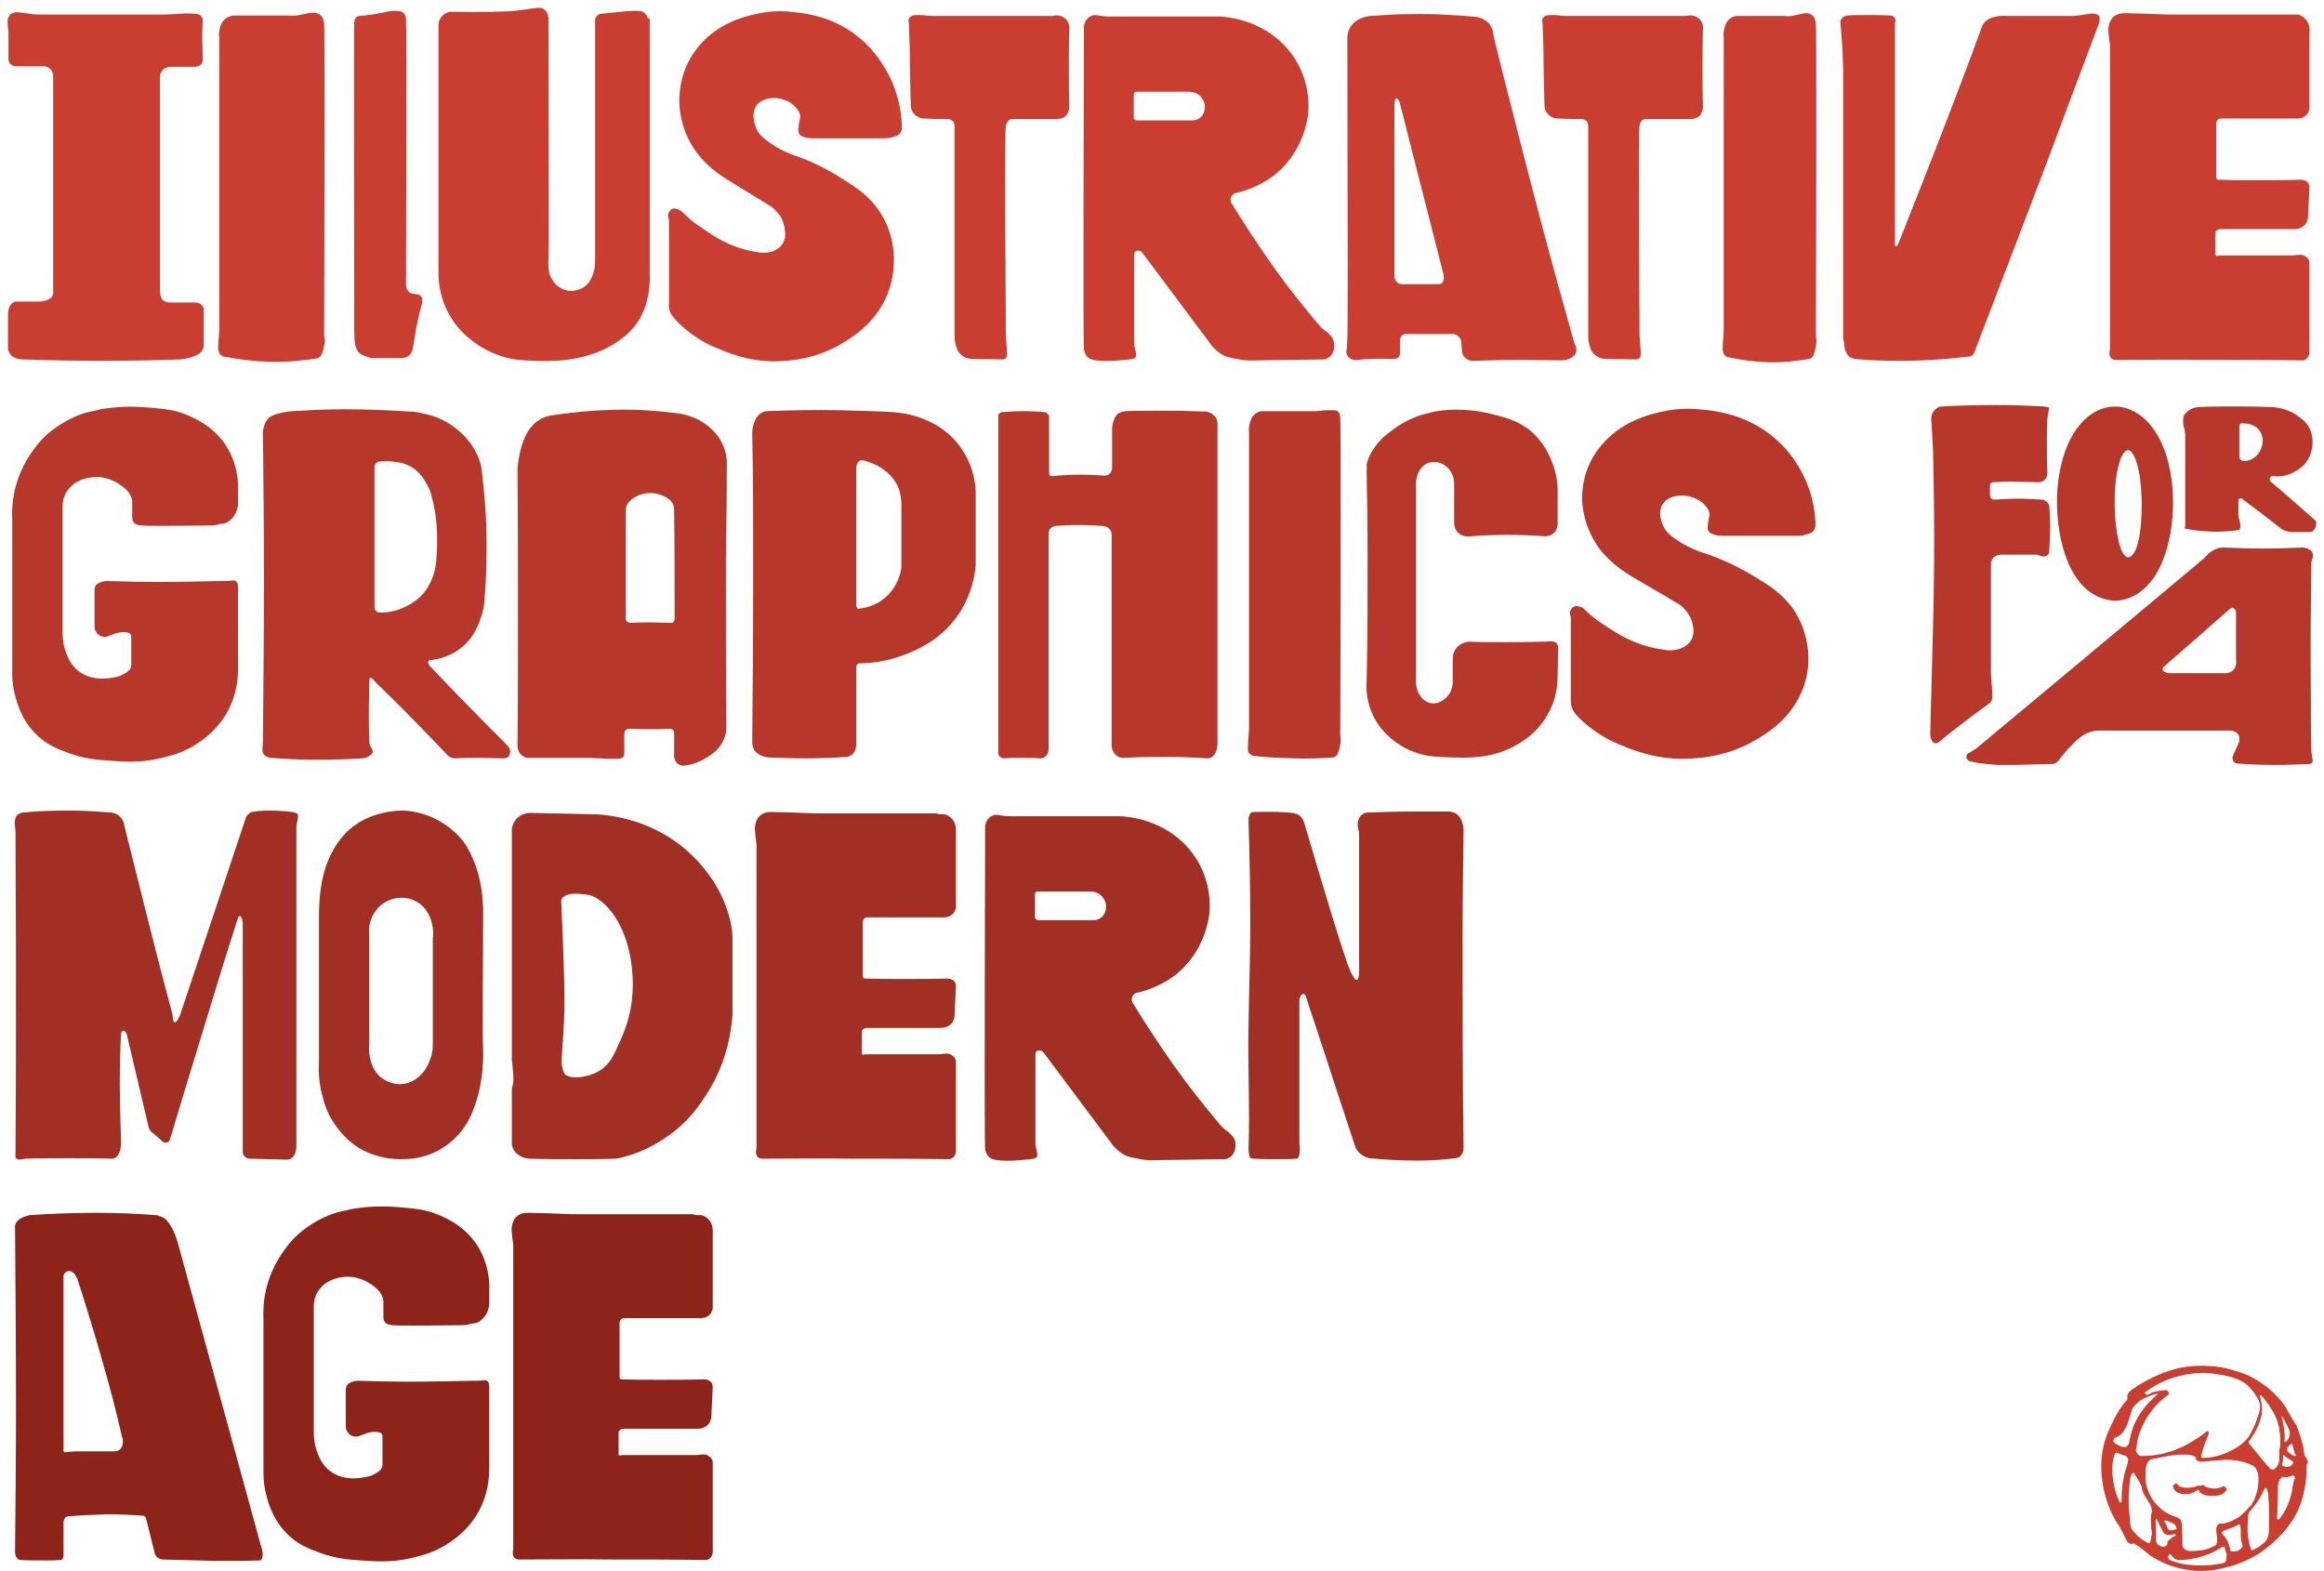 <?xml version="1.0" encoding="utf-8"?>
<!-- Generator: Adobe Illustrator 28.3.0, SVG Export Plug-In . SVG Version: 6.00 Build 0)  -->
<svg version="1.1" id="Layer_1" xmlns="http://www.w3.org/2000/svg" xmlns:xlink="http://www.w3.org/1999/xlink" x="0px" y="0px"
	 viewBox="0 0 494 334" style="enable-background:new 0 0 494 334;" xml:space="preserve">
<style type="text/css">
	.st0{fill:#C93E30;}
	.st1{fill:#B7372A;}
	.st2{fill:#A22F23;}
	.st3{fill:#8D2319;}
</style>
<g>
	<path class="st0" d="M467.6,315.8c-0.1,0-0.3,0-0.4,0s-0.1,0-0.2,0.1c-0.1,0-0.1,0.1-0.3,0.1c0,0-1.6,0.5-3,0.1
		c-0.2-0.1-0.4-0.1-0.6-0.3c-0.1-0.1-0.1-0.2-0.2-0.2c-0.1-0.2-0.3-0.3-0.4-0.3c0,0-0.1,0-0.1,0.1c-0.1,0.1-0.2,0.1-0.3,0.2
		c-0.1,0-0.1,0.1-0.1,0.1s-0.1,0.1-0.1,0.3c0,0.1,0,0.2,0.1,0.2c0,0.1,0.1,0.3,0.2,0.5c0,0,0.2,0.2,0.4,0.4c0.4,0.3,1.3,0.6,2.2,0.5
		c0.4,0,1.1-0.1,1.9-0.6c0.1-0.1,0.3-0.2,0.4-0.2l0.1-0.1c0.1,0,0.1,0.1,0.2,0.1c0.1,0.1,0.1,0.2,0.2,0.4c0.2,0.2,0.5,0.4,1.1,0.6
		c0,0,1.3,0.4,3.2,0c0,0,0.1,0,0.2-0.1c0.6-0.2,0.8-0.6,0.9-0.6c0.1-0.1,0.1-0.1,0.2-0.3c0,0,0.1-0.1,0.1-0.2s-0.1-0.2-0.1-0.3
		c-0.1-0.1-0.1-0.1-0.2-0.2l-0.1-0.1c0,0-0.1-0.1-0.2-0.1s-0.2,0.1-0.3,0.1c0,0-0.1,0.1-0.2,0.1c0,0-0.1,0.1-0.3,0.1
		c-0.7,0.3-1.6,0.2-1.6,0.2c-0.6-0.1-1.4-0.2-1.8-0.6c0,0-0.1-0.1-0.4-0.2C468.1,315.9,467.9,315.8,467.6,315.8L467.6,315.8z"/>
	<path class="st0" d="M490.4,310.3c-0.1-0.4-0.3-0.5-0.5-0.9c-0.1-0.1-0.1-0.3-0.1-0.5c-0.1-0.3-0.1-0.8-0.2-1.3
		c-0.3-1.3-0.6-2.2-0.8-2.8c-0.4-1.3-0.6-1.8-0.8-2c-0.2-0.4-0.4-0.6-0.5-0.8c-0.8-1.3-1.3-2.2-1.6-2.8c-1.2-1.9-3-3.5-3.6-4
		c-2.2-1.8-4.1-2.7-4.6-2.9c-1.1-0.5-2-0.7-2.9-1c-1-0.3-2.7-0.8-4.9-0.9c-3.5-0.3-6.1,0.3-6.7,0.4c-1.4,0.3-2.4,0.7-3.3,1
		c-1,0.4-3,1.2-5.4,2.7c-0.6,0.4-1.2,0.8-1.5,1c-0.1,0.1-0.2,0.2-0.3,0.3c-0.3,0.3-0.6,0.8-0.5,1.1c0,0.1,0,0.2,0,0.4v0.1
		c0,0.1,0,0.1-0.1,0.2c-0.3,0.4-0.7,0.8-1.1,1.4c-0.5,0.6-1.4,2.1-2.3,4.1c-0.6,1.2-1.3,2.8-1.7,5c-0.1,0.5-0.5,2.5-0.3,5.1
		c0.1,1.1,0.3,3.6,1.4,6.6c0.5,1.3,1.2,3,2.5,4.8c0,0.1,0.1,0.1,0.1,0.2c0.5,0.9,0.9,1.8,1.3,2.6c0,0,0,0.1,0.1,0.1
		c0,0.1,0.2,0.4,0.6,0.6c0.2,0.1,0.3,0.1,0.4,0.1s0.2,0,0.3-0.1c0,0,0.1-0.1,0.2,0c0.1,0,0.1,0,0.2,0.1c1.3,0.8,2.7,2,2.7,2
		c0.2,0.2,0.6,0.5,1.1,0.8c0.7,0.4,1.6,0.9,2.7,1.4c0.9,0.4,2.9,1.1,5.4,1.4c4.2,0.5,7.4-0.6,9.2-1.1c2.9-1,5-2.2,5.6-2.7
		c0.9-0.6,2.8-2,4.8-4.2c0.8-1,2.1-2.5,3.2-4.8c1.1-2.5,1.4-4.7,1.6-5.9c0.2-1.4,0.2-2.6,0.2-3.5c0-0.1,0-0.2,0.1-0.4
		c0-0.1,0.1-0.1,0.1-0.2c0.1-0.1,0.1-0.2,0.1-0.3C490.5,310.6,490.6,310.5,490.4,310.3L490.4,310.3z M485.1,301.1
		c0,0,0.2,0.2,0.2,0.3c0.3,0.5,0.6,1.1,0.9,1.7c0.1,0.2,0.2,0.5,0.3,0.7c0,0,0,0.1,0.1,0.1c0,0.1,0.2,0.5,0.1,1.1
		c0,0.2-0.1,0.5-0.3,0.9c-0.2,0.3-0.4,0.5-0.6,0.6c0,0,0,0-0.1,0s-0.1-0.1-0.1-0.1c0-0.5,0.1-1.1,0-1.8c-0.1-1.3-0.3-2.4-0.6-3.3
		C485.1,301.3,485,301.1,485.1,301.1L485.1,301.1z M485.3,309.4C485.3,309.4,485.3,309.3,485.3,309.4c0.1-0.1,0.2-0.1,0.2-0.1
		c0.2,0.2,0.5,0.5,0.8,0.7s0.6,0.4,0.9,0.5c0.1,0,0.1,0.1,0.2,0.2c0.1,0.2,0,0.4,0,0.4c0,0.1-0.1,0.1-0.1,0.1
		c-0.1,0.1-0.2,0.3-0.4,0.4c-0.2,0.2-0.5,0.2-0.6,0.2s-0.1,0-0.2,0H486c-0.1,0-0.3-0.1-0.5-0.1c-0.1,0-0.2-0.1-0.3-0.1
		c0,0,0,0-0.1-0.1s0-0.2,0-0.2c0.1-0.4,0.2-0.8,0.2-1.4C485.3,309.8,485.3,309.6,485.3,309.4L485.3,309.4z M456.1,295.9
		c1.4-1.1,3.8-2.6,7.1-3.4c3.2-0.8,5.7-0.7,6.4-0.6c0.4,0,0.6,0.1,0.9,0.1c3.3,0.4,5,1.1,5.4,1.3c0.2,0.1,0.4,0.2,0.6,0.3
		c1.1,0.6,1.7,1.3,2.2,1.9c0.4,0.4,0.8,1.1,1.3,1.9c0.2,0.4,0.2,0.7,0.3,0.8c0.1,0.2,0.2,0.9,0,1.8c0,0.1-0.1,0.2-0.1,0.4
		c-0.4,1.1-0.7,1.9-0.7,2c-0.4,0.9-0.8,1.8-1.2,2.5c-0.2,0.3-0.5,0.8-0.9,1.2c-0.4,0.4-0.7,0.7-1.2,1.1c-2.8,2-5.8,2.5-5.8,2.5
		c-0.5,0.1-1.2,0.2-2.1,0.2c-0.1,0-0.2,0-0.3-0.1c0,0-0.1-0.1-0.1-0.2s0-0.1,0-0.2c0.2-0.7,0.4-1.5,0.7-2.3c0.3-0.8,0.6-1.6,0.9-2.3
		c0-0.1,0-0.1,0-0.2s0-0.2-0.1-0.3c0,0-0.1-0.1-0.2-0.1s-0.2,0-0.2,0.1c0,0,0,0-0.1,0.1s-0.1,0.1-0.1,0.1c-1.8,1.4-3.6,2.4-4.8,3
		c-1.3,0.6-3.6,1.6-6.7,1.9c-0.9,0.1-1.6,0.1-2.1,0.1c-0.1,0-0.5,0-0.8-0.4c-0.2-0.2-0.2-0.4-0.3-0.5c-0.1-0.3-0.1-0.5,0-0.6
		c0.1-0.8,0.2-2,0.7-3.4c0.2-0.5,1-2.9,3.2-5.5c0.6-0.7,1.6-1.7,2.9-2.6c0,0,0.1-0.1,0.1-0.2c0,0,0-0.1,0-0.2c0-0.2-0.2-0.5-0.5-0.6
		c-0.1,0-0.1,0-0.1,0c-0.6,0-1.3,0.1-2.2,0.3c-0.6,0.1-1.1,0.4-1.5,0.6c-0.2,0.1-0.3,0.1-0.4,0.1C455.8,296.1,455.8,296,456.1,295.9
		L456.1,295.9z M449.3,306c0-0.2,0.1-0.2,0.1-0.3s0.1-0.1,0.1-0.1c0.1,0,0.2-0.1,0.4-0.1c0.6-0.3,1-0.6,1.1-0.8
		c0.2-0.1,0.4-0.4,0.6-0.8c0.4-0.6,0.6-1.1,0.9-2.1c0.2-0.5,0.4-1.2,0.6-1.9c0-0.1,0.1-0.2,0.1-0.4c0.1-0.1,0.3-0.5,0.9-1.1
		c0.2-0.1,0.4-0.3,0.7-0.6c1-0.7,2-1,2.8-1.3c0.4-0.1,0.6-0.2,0.9-0.2l0.3-0.1c0,0-0.1,0.1-0.3,0.3c-1.3,1.1-3.5,3.2-4.9,6.4
		c-0.5,1.3-0.8,2.5-1,3.5c0,0,0,0,0,0.1c0,0.2,0,0.3-0.1,0.4c0,0.1,0,0.1-0.1,0.1c0,0.1-0.2,0.5-0.6,0.6c-0.1,0-0.1,0-0.2,0
		c-0.3,0-0.8-0.1-1.3-0.4c-0.5-0.2-0.8-0.5-1-0.7c0,0-0.1-0.1-0.1-0.2C449.2,306.4,449.2,306.1,449.3,306L449.3,306z M452.3,310.8
		c0,0.1,0,0.1,0,0.2c-0.7,1.9-1.2,4.1-1.3,6.7c0,0.5,0,0.9,0,1.3c0,0.2-0.2,0.4-0.3,0.4s-0.2-0.2-0.2-0.2c-0.7-1.5-1.5-4-1.5-6.9
		c0-0.9,0.1-1.8,0.3-2.5c0.1-0.6,0.3-1,0.6-1c0.1,0,0.1,0,0.3,0.1c0.3,0.1,0.5,0.2,0.8,0.3c0.3,0.1,0.5,0.2,0.7,0.2
		c0.1,0,0.2,0.1,0.3,0.2c0.3,0.2,0.3,0.5,0.4,0.6C452.4,310.4,452.3,310.6,452.3,310.8L452.3,310.8z M457.2,327.2v0.1
		c-0.1,0.4-0.2,0.6-0.2,0.6c-0.1,0.1-0.1,0.1-0.1,0.1c-0.1,0-0.1,0-0.2,0s-0.1,0-0.1,0c-0.1,0-0.4-0.2-0.7-0.4
		c-0.4-0.2-0.9-0.6-1.5-1.1c-0.6-0.6-1-1.1-1.3-1.5c-0.1-0.1-0.1-0.2-0.1-0.3c-0.2-0.4-0.2-0.8-0.2-1.1c-0.1-1.1-0.2-2.2-0.3-3.4
		c-0.1-2.2,0.1-4.3,0.3-6c0-0.1,0-0.2,0.1-0.3c0.1-0.2,0.1-0.6,0.4-0.7c0.1-0.1,0.1-0.1,0.1-0.1s0.1,0,0.2,0
		c0.1,0.1,0.1,0.1,0.1,0.2c0.2,0.3,0.4,0.7,0.7,1.1c0.3,0.5,0.5,0.9,0.7,1.3c0,0.1,0.1,0.1,0.1,0.2c0.1,0.3,0.1,0.4,0.1,0.6
		c0,0.1,0.1,0.3,0.2,0.6c0.1,0.4,0.5,1.1,1.1,2c0.2,0.3,0.4,0.6,0.5,0.8c0.1,0.2,0.3,0.7,0.3,1.3c0,0.2,0,0.3-0.1,0.6
		c-0.1,0.4-0.1,0.8-0.1,1.5c0,0.8,0.1,1.4,0.1,1.8c0.1,0.3,0.1,0.6,0.1,1.2C457.2,326.7,457.2,327,457.2,327.2L457.2,327.2z
		 M460.6,328.4L460.6,328.4c-0.1,0.2-0.3,0.3-0.4,0.3c-0.5,0.2-1.1-0.1-1.1-0.1c-0.1-0.1-0.4-0.2-0.6-0.5c-0.1-0.2-0.2-0.4-0.2-0.5
		c0-0.2,0-0.4,0-0.4c0-0.6,0-1.1,0-1.7c0-0.8-0.1-1.5-0.1-2.3c0-0.2,0.1-0.3,0.1-0.3c0.1,0,0.1,0.1,0.2,0.1c0.2,0.4,0.4,0.9,0.6,1.3
		c0.3,0.5,0.5,1,0.8,1.5c0,0.1,0.1,0.1,0.1,0.1c0.3,0.4,0.9,0.4,1.1,0.4s0.5,0,0.7-0.1c0.1,0,0.3-0.1,0.4-0.1s0.1,0,0.1,0
		c0.1,0,0.2,0.2,0.2,0.3c0,0.1-0.1,0.1-0.1,0.1s0,0-0.1,0c-0.3,0.2-0.6,0.3-0.8,0.5c-0.2,0.2-0.5,0.4-0.8,0.7
		C460.8,328.1,460.7,328.3,460.6,328.4L460.6,328.4z M460,323.4c0-0.1,0-0.1,0.1-0.1c0.1-0.1,0.2-0.1,0.2-0.1h0.1
		c0.2,0.1,0.6,0.2,1,0.4c0,0,0.5,0.2,0.9,0.5c0.1,0,0.1,0.1,0.1,0.1c0.1,0.1,0.1,0.2,0.2,0.5c0,0.1,0,0.1,0.1,0.3c0,0.1,0,0.1,0,0.1
		h-0.1c-0.1,0-0.3,0-0.5,0.1c-0.2,0-0.4,0.1-0.5,0.1h-0.1c0,0-0.1,0-0.2,0s-0.2,0-0.4-0.2c0-0.1-0.1-0.1-0.1-0.1
		c-0.1-0.2-0.1-0.4-0.2-0.6C460.4,323.9,460.2,323.6,460,323.4C460,323.4,460,323.3,460,323.4L460,323.4z M473.2,331.3
		c0,0.1,0,0.3,0,0.4v0.1c0,0-0.1,0.1-0.3,0.3c-0.1,0.1-0.2,0.1-0.4,0.2c-0.7,0.1-1.7,0.3-2.9,0.4c-1,0.1-2.6,0.1-4.6-0.1
		c-1-0.1-2.3-0.4-3.8-1c-0.1,0-0.1-0.1-0.2-0.2c-0.1-0.2-0.2-0.5-0.1-0.7c0.1-0.1,0.2-0.3,0.3-0.3h0.1c0.1,0,0.1,0.1,0.2,0.1
		c0,0,0,0.1,0.1,0.1c0,0.1,0,0.1,0.1,0.1c0,0.1,0.1,0.2,0.2,0.3c0.2,0.3,0.6,0.5,0.7,0.5c0.4,0.1,0.6,0.2,0.8,0.1
		c1.3,0,2.4-0.2,3.2-0.4c2-0.4,3.5-1.1,3.9-1.3c0.8-0.4,1.4-0.8,1.9-1.1c0,0,0,0,0.1,0s0.2-0.1,0.3,0c0.1,0.1,0.1,0.1,0.1,0.2v0.1
		c0,0.2,0.1,0.4,0.2,0.7c0.1,0.3,0.1,0.3,0.2,0.5C473.3,330.8,473.3,331.1,473.2,331.3L473.2,331.3z M476.7,328.7
		c0,0.1-0.1,0.2-0.1,0.2c-0.1,0.1-0.2,0.2-0.4,0.4s-0.5,0.4-1.1,0.5c-0.1,0-0.3,0-0.6,0c-0.1,0-0.2,0-0.3-0.1
		c-0.2-0.2-0.2-0.4-0.2-0.5c0-0.2-0.1-0.5-0.2-0.8c-0.2-0.8-0.6-1.3-0.6-1.3c-0.1-0.2-0.4-0.5-0.6-0.8c-0.2-0.1-0.3-0.3-0.3-0.4
		s0-0.1,0-0.1c0-0.2,0.2-0.3,0.4-0.4c0.1-0.1,0.1-0.1,0.2-0.1s0.3-0.1,0.5-0.2c0.6-0.2,0.9-0.3,1.1-0.4c0.3-0.1,0.8-0.3,1.3-0.6
		c0.1-0.1,0.3-0.1,0.4,0v0.1c0,0.2,0.1,0.5,0.1,0.8c0,0.5,0,0.7,0,1.2c0,0.2,0,0.7,0.1,1.3C476.5,328,476.6,328.3,476.7,328.7
		C476.7,328.6,476.7,328.7,476.7,328.7L476.7,328.7z M476,322.4c-0.6,0.4-1.7,1.1-3.2,1.4c-0.4,0.1-0.8,0.1-1,0.1
		c-0.1,0-0.2,0-0.3,0.1l0,0c-0.2,0.3-0.3,0.6-0.4,0.8c0,0.2,0,0.4,0,0.7c0.1,1,0.2,1.2,0.2,1.8c0,0.6-0.1,0.8-0.2,1
		s-0.3,0.3-0.4,0.3c-1.2,0.7-2.5,0.9-2.5,0.9c-0.6,0.1-1.5,0.2-2.5,0.2c-0.3,0-0.5,0-0.7-0.1s-0.5-0.1-0.7-0.4
		c-0.2-0.1-0.3-0.3-0.3-0.4c-0.1-0.1-0.1-0.2-0.1-0.4c0-0.1,0-0.1,0-0.1c0-0.1,0-0.1,0-0.2c0-0.5,0-0.9,0-1.3c0-1.1-0.1-2.6-0.1-2.7
		c0-0.2-0.1-1.1-0.7-1.4c-0.1,0-0.1-0.1-0.2-0.1c-0.9-0.3-2.8-0.9-4.4-2.7c-1.1-1.1-1.6-2.3-1.9-3.1c-0.2-0.5-0.4-1.1-0.5-2
		c-0.1-0.5,0-0.6,0-2.3c0-0.1,0-0.2,0-0.3s0.1-0.6,0.3-1.1c0,0,0.2-0.4,0.5-0.7l0.1-0.1c0,0,0.1-0.1,0.3-0.1l0,0
		c0.2,0,3.3-0.8,5.8-1c0.3,0,0.8,0,1.7,0c0,0,1.1,0,1.7,0.4c0.1,0,0.2,0.1,0.3,0.3c0,0.1,0,0.1,0,0.1c0,0.1,0,0.2,0,0.2
		c0.1,0.3,0.6,0.5,1.2,0.5s1.5-0.1,2.5-0.2c1.8-0.1,1.9-0.2,2.7-0.2c1.8,0,3,0.3,3.4,0.4c0.8,0.2,1.5,0.5,2,0.7
		c0.1,0.1,0.3,0.1,0.4,0.2c0.2,0.2,0.4,0.4,0.5,0.5s0.1,0.2,0.2,0.4c0.5,1.1,0.4,2,0.3,3.2c-0.2,1.8-0.8,3.1-1,3.4
		c-0.1,0.1-0.2,0.5-0.5,0.9C477.8,320.6,477.1,321.6,476,322.4L476,322.4z M482.3,320.2c0,0.9,0,2.6,0,4.9c0,0.8-0.1,1.9-0.9,2.7
		l-0.1,0.1c-0.4,0.3-0.8,0.7-1.3,1c-0.4,0.2-0.8,0.4-1.1,0.6c0,0-0.1,0.1-0.2,0c-0.1,0-0.1-0.1-0.2-0.2c-0.1-0.3-0.3-0.7-0.4-1.3
		c-0.4-1.7-0.4-3.2-0.3-4.3c0-0.4,0.1-0.9,0.1-1.6c0-0.1,0-0.3,0.1-0.5c0.1-0.1,0.1-0.2,0.2-0.3c1.1-1.2,2.2-2.7,3-4.5
		c0.1-0.1,0.1-0.3,0.2-0.4c0,0,0-0.1,0.1-0.1c0,0,0,0,0.1,0s0.2,0.1,0.3,0.3c0.1,0.2,0.1,0.5,0.2,0.8c0.1,0.4,0.1,0.6,0.1,1.3
		C482.3,319.7,482.3,320.2,482.3,320.2L482.3,320.2z M483.4,312.3c-0.1,0.1-0.2,0.1-0.3,0.1c-0.4,0-0.7-0.3-0.7-0.4
		c-0.8-0.9-1.6-1.8-2.4-2.8c-0.6-0.8-1.3-1.6-1.9-2.3c0-0.1-0.1-0.1-0.1-0.2c-0.1-0.3,0.1-0.5,0.2-0.5c0.8-1.1,1.4-2.2,1.7-2.9
		c0.4-1,0.8-1.9,0.9-3.2c0.1-1.4-0.2-2.5-0.4-3.2c0,0-0.1-0.2,0-0.3c0.1-0.1,0.3,0,0.4,0.2c0.4,0.4,0.9,1.1,1.5,1.9
		c0.7,1.1,1.8,2.7,2.2,5c0.1,0.8,0.3,1.9,0.2,3.3c0,0.1,0,0.2,0,0.4c-0.1,0.5-0.2,0.7-0.2,1.2c0,0.1,0,0.2,0,0.5c0,0.5,0,0.7,0,1.1
		c0,0.1,0,0.4-0.1,0.6c0,0.2-0.1,0.4-0.2,0.6C483.9,311.9,483.6,312.2,483.4,312.3L483.4,312.3z M487.3,316.2
		c-0.1,0.9-0.4,2.4-1.2,4.1c-0.3,0.7-0.8,1.6-1.6,2.6l-0.1,0.1h-0.1c-0.1,0-0.1-0.1-0.2-0.1l-0.1-0.1l0,0c0-0.1,0-0.1,0-0.1
		c0.1-0.8,0.1-1.7,0.1-2.5c0.1-1.4,0.1-2.7,0.1-4c0,0,0-0.1,0-0.2c0-0.2,0-0.4,0.1-0.7c0.1-0.4,0.2-0.8,0.6-1.1
		c0.1-0.1,0.1-0.1,0.1-0.1s0,0,0.1-0.1s0.2-0.1,0.3,0c0.2,0,0.5,0,0.8,0c0.4-0.1,0.8-0.2,1-0.3c0.1-0.1,0.3-0.1,0.4,0
		c0,0,0,0,0.1,0.1c0,0.1,0.1,0.1,0.1,0.2s0,0.2,0.1,0.3C487.5,314.5,487.5,315.3,487.3,316.2L487.3,316.2z M488.1,309.3
		C488.1,309.3,488.1,309.4,488.1,309.3c-0.1,0.2-0.1,0.2-0.2,0.2h-0.1h-0.1c-0.1,0-0.2-0.1-0.3-0.1c-0.2-0.1-0.4-0.3-0.6-0.4
		s-0.3-0.3-0.5-0.4c0,0,0-0.1-0.1-0.1c0-0.1,0-0.1,0-0.1c0-0.1,0-0.2,0-0.4c0-0.1,0-0.1,0-0.2c0,0,0,0,0-0.1l0,0
		c0.1-0.1,0.3-0.3,0.4-0.4s0.2-0.2,0.3-0.3c0,0,0.1-0.1,0.2-0.1s0.2,0.1,0.2,0.2c0.1,0.3,0.1,0.5,0.2,0.8c0.1,0.4,0.2,0.7,0.3,1.1
		c0,0.1,0.1,0.1,0.1,0.2C488,309.2,488,309.3,488.1,309.3L488.1,309.3z"/>
</g>
<g>
	<path class="st0" d="M137.6,3.6c-0.2-0.7-0.9-1-1-1.1c-0.4-0.2-0.8-0.2-1.3-0.2c-0.6,0-1.4,0-2.3,0.1c-1.7,0.2-3.3,0.3-5,0.5
		c-0.1,0-0.8,0-1.2,0.6c-0.3,0.3-0.3,0.7-0.3,0.8c0,16.9,0,33.8,0,50.7c0,1.3,0,2.3-0.7,3.9c-0.4,0.9-1,1.9-2.4,2.5
		c-0.3,0.1-1.6,0.7-3.1,0.3c-2.3-0.6-3.4-2.8-3.6-3.9c0-0.1-0.1-0.5-0.1-1c-0.1-1,0-1.8,0-1.9c0.1-1.1,0-21.1,0-50.4
		c0-0.2,0-0.5,0-0.8c-0.1-0.3-0.2-1.1-0.8-1.6c-0.5-0.4-0.8-0.5-1.8-0.4c-0.8,0.1-1.6,0.2-2.3,0.3c0,0-0.4,0.1-2.3,0.3
		c-1.7,0.2-6.8,0.3-13.7,0.2c-0.3,0-1,0.2-1.6,0.8c-0.9,0.8-0.9,1.9-0.9,2.1c0,17.8,0,35.5,0,53.3c0.1,1.9,0.5,5,2.3,8.2
		c3.1,5.5,8.4,7.8,9.7,8.3c3.1,1.3,5.6,1.4,8.7,1.5c3.1,0.1,10.1,0.3,16.3-3.4c3.2-1.9,4.6-3.8,5.1-4.5c1.3-1.8,1.8-3.6,2-4
		c0.2-0.8,0.3-1.4,0.5-2.1c0.2-1.2,0.4-2.9,0.3-4.9c0-18,0-35.9,0-53.9C137.6,3.9,137.6,3.8,137.6,3.6z"/>
	<path class="st0" d="M213.8,26.8c-0.3,1.7,0,39.9,0,43.7c0,0.6,0,1.3,0.1,2.1c0.1,2.1,0.4,3.2-0.2,3.6c-0.2,0.1-0.4,0.2-0.6,0.2
		c-2.1,0-4.2-0.1-6.4-0.1c-0.5,0-1.6-0.1-2.5-1c-0.7-0.6-0.9-1.4-1.1-2.2c-0.2-0.9-0.2-1.6-0.2-1.7c0-1.6,0-19.7,0-44.6
		c0-0.1,0-0.6-0.3-1c-0.5-0.5-1.1-0.5-1.2-0.5c-1.5,0-3,0-4.6-0.1c-0.2,0-1.7,0.1-2.6-1.1c-0.6-0.7-0.6-1.5-0.6-1.8
		c-0.1-4.2-0.2-7.3-0.2-9.3c0-4.2-0.2-7-0.2-7.8c0-0.7-0.3-1,0.2-1.5c0.4-0.4,0.7-0.5,1.6-0.5c0.2,0,0.4,0,0.8,0
		c0.5,0,0.9,0.1,1.1,0.1c0.6,0.1,1.6,0.1,1.8,0.1c0.9,0,10.4,0,23.4,0c0.3,0,0.8,0,1.5,0c0.8-0.1,1-0.2,1.4-0.1
		c0.3,0,0.9,0.2,1.5,0.7c0.1,0.1,0.5,0.5,0.7,1.1c0.1,0.3,0.1,0.5,0.1,0.7c-0.1,3-0.1,6.1-0.1,9.2c0,2.6,0,5.1,0.1,7.6
		c0,0.4-0.1,1.3-0.7,2c-0.6,0.6-1.5,0.7-2,0.7c-3.1,0-6.2,0-9.3,0c-0.2,0-0.5,0-0.8,0.2C214.6,25.4,214,25.8,213.8,26.8z"/>
	<path class="st0" d="M348.5,26.8c-0.3,1.7,0,39.9,0,43.7c0,0.6,0,1.3,0.1,2.1c0.1,2.1,0.4,3.2-0.2,3.6c-0.2,0.1-0.4,0.2-0.6,0.2
		c-2.1,0-4.2-0.1-6.4-0.1c-0.5,0-1.6-0.1-2.5-1c-0.7-0.6-0.9-1.4-1.1-2.2c-0.2-0.9-0.2-1.6-0.2-1.7c0-1.6,0-19.7,0-44.6
		c0-0.1,0-0.6-0.3-1c-0.5-0.5-1.1-0.5-1.2-0.5c-1.5,0-3,0-4.6-0.1c-0.2,0-1.7,0.1-2.6-1.1c-0.6-0.7-0.6-1.5-0.6-1.8
		c-0.1-4.2-0.2-7.3-0.2-9.3c0-4.2-0.2-7-0.2-7.8c0-0.7-0.3-1,0.2-1.5c0.4-0.4,0.7-0.5,1.6-0.5c0.2,0,0.4,0,0.8,0
		c0.5,0,0.9,0.1,1.1,0.1c0.6,0.1,1.6,0.1,1.8,0.1c0.9,0,10.4,0,23.4,0c0.3,0,0.8,0,1.5,0c0.8-0.1,1-0.2,1.4-0.1
		c0.3,0,0.9,0.2,1.5,0.7c0.1,0.1,0.5,0.5,0.7,1.1c0.1,0.3,0.1,0.5,0.1,0.7c-0.1,3-0.1,6.1-0.1,9.2c0,2.6,0,5.1,0.1,7.6
		c0,0.4-0.1,1.3-0.7,2c-0.6,0.6-1.5,0.7-2,0.7c-3.1,0-6.2,0-9.3,0c-0.2,0-0.5,0-0.8,0.2C349.2,25.4,348.6,25.8,348.5,26.8z"/>
	<path class="st0" d="M86.3,60.2c0-4.9,0.2-54,0-56.1c0-0.3-0.1-1-0.6-1.4c-0.2-0.2-0.6-0.4-1.6-0.4c-0.9,0-1.5,0.1-2.3,0.3
		c0,0,0,0,0,0C81.2,2.7,80,3,78.1,3.2c-0.4,0.1-1,0.1-1.8,0.2c-0.1,0-0.4,0.1-0.6,0.3c-0.3,0.3-0.4,0.9-0.4,1c-0.1,1,0,60.9,0,63.9
		c0,2.9,0,4.7,0.5,5.6c0.3,0.7,0.8,1,0.8,1c0.4,0.3,0.8,0.4,1.3,0.6c0.5,0.2,0.9,0.3,1.3,0.3c2.1,0,4.1,0,6.2,0c0.4,0,1-0.1,1.5-0.5
		c0.5-0.4,0.7-1,0.8-1.3c0.2-1.3,0.5-2.7,0.7-4.2c0.4-2,0.8-3.8,1.3-5.6c0-0.1,0.2-0.6,0-1.2c-0.1-0.1-0.2-0.5-0.6-0.6
		c-0.2-0.1-0.3-0.1-0.9-0.2c-0.5-0.1-0.7-0.1-0.9-0.2c-0.4-0.2-0.6-0.5-0.8-0.8C86.3,61.1,86.3,60.5,86.3,60.2z"/>
	<path class="st0" d="M68.9,70C69,33.5,69,6.9,68.9,5.1c0-0.3-0.1-1.2-0.7-1.8c-0.6-0.6-1.4-0.6-1.8-0.6c-0.3,0-0.4,0-1.8,0.3
		c-1.3,0.3-1.5,0.3-1.7,0.3c-0.7,0.1-1.3,0-1.7,0c-3.8,0-7.7,0-11.5,0c-0.4,0-1.4,0.2-2.2,1.1c-0.7,0.8-0.8,1.7-0.9,2.3
		c-0.1,0.4-0.1,0.8,0,1.1c0,20.7,0,41.5,0,62.2c0,0.7-0.1,1.3-0.1,1.8c-0.1,0.6-0.1,1.1-0.1,1.7c0,0.5-0.1,0.8,0.1,1.3
		c0.1,0.2,0.2,0.5,0.5,0.7c0.2,0.1,0.3,0.2,0.5,0.3c0.3,0.1,0.5,0.1,0.7,0.1c2.6,0.5,5.6,0.9,9.2,1c3.8,0.1,7.2-0.3,9.9-0.7
		c0.1,0,0.3-0.1,0.5-0.2c0.4-0.3,0.7-0.7,0.9-1.6c0.2-0.8,0.3-1.5,0.4-2.1C68.8,71.6,68.9,70.9,68.9,70z"/>
	<path class="st0" d="M386,70c0.1-36.4,0.1-63.1,0-64.8c0-0.3-0.1-1.2-0.6-1.8c-0.6-0.6-1.2-0.6-1.6-0.6c-0.2,0-0.3,0-1.6,0.3
		c-1.1,0.3-1.3,0.3-1.5,0.3c-0.6,0.1-1.2,0-1.5,0c-3.4,0-6.7,0-10.1,0c-0.3,0-1.2,0.2-1.9,1.1c-0.6,0.8-0.7,1.7-0.8,2.3
		c-0.1,0.4,0,0.8,0,1.1c0,20.7,0,41.5,0,62.2c0,0.7-0.1,1.3-0.1,1.8c-0.1,0.6-0.1,1.1-0.1,1.7c0,0.5-0.1,0.8,0.1,1.3
		c0.1,0.2,0.1,0.5,0.4,0.7c0.1,0.1,0.3,0.2,0.5,0.3c0.2,0.1,0.5,0.1,0.6,0.1c2.2,0.5,5,0.9,8,1c3.4,0.1,6.3-0.3,8.7-0.7
		c0.1,0,0.3-0.1,0.5-0.2c0.4-0.3,0.6-0.7,0.8-1.6c0.2-0.8,0.3-1.5,0.3-2.1C386,71.6,386,70.9,386,70z"/>
	<path class="st1" d="M284.9,154.8c0.1-36.8,0.1-63.8,0-65.6c0-0.4,0-1.4-0.6-1.8c-0.2-0.2-0.5-0.2-1.4-0.2c-1.4,0-2.2,0.1-3.2,0.2
		c-0.4,0-0.9,0-1.5,0c-3.3,0-6.7,0-10,0c-0.3,0-1.2,0.2-1.9,1.1c-0.6,0.8-0.7,1.7-0.8,2.3c-0.1,0.4,0,0.8,0,1.1c0,21,0,42,0,62.9
		c0,0.7-0.1,1.4-0.1,1.8c-0.1,0.6-0.1,1.1-0.1,1.7c0,0.5-0.1,0.8,0,1.3c0.1,0.2,0.1,0.5,0.4,0.7c0.1,0.1,0.3,0.2,0.5,0.3
		c0.2,0.1,0.5,0.1,0.6,0.1c2.5,0.3,5.2,0.4,8.1,0.5c3,0.1,5.9,0,8.5-0.2c0.1,0,0.3-0.1,0.5-0.2c0.4-0.3,0.6-0.8,0.8-1.6
		c0.2-0.8,0.3-1.5,0.3-2.1C284.8,156.5,284.9,155.7,284.9,154.8z"/>
	<path class="st0" d="M188.1,29.4c-5.1,0-10.2,0-15.3,0c-0.3,0-2.5,0-3-1.1c-0.2-0.4-0.1-0.9,0-1.8c0.1-1,0.3-1.2,0.3-1.7
		c0-0.8-0.5-1.4-0.8-1.8c-1.4-1.8-3.8-2.1-3.9-2.1c-0.5-0.1-3.1-0.3-4.5,1.4c-1.5,1.9-0.3,4.5-0.1,5.1c0.5,1.1,1.3,1.8,2.2,2.5
		c2.8,2.1,5.4,3,6.9,3.5c0,0,4.6,1.6,9.3,4.7c2.9,1.8,5.6,3.6,7.8,6.9c2.8,4.3,3.1,8.6,3,10.6c0,3.6-1.1,6.3-1.5,7.3
		c-2.7,6.3-8,9.2-10.2,10.5c-5.4,3-10.4,3.3-13.1,3.4c-6.3,0.1-10.8-1.9-14.2-3.4c0,0-4.5-2-7.9-6c-0.6-0.7-0.8-1.5-0.8-1.5
		c-0.1-0.5-0.2-0.9-0.1-1.1c0-5.8,0-11.6,0-17.5c0-0.1,0-0.4,0-0.6c-0.1-0.5-0.2-0.6-0.2-0.9c0-0.5,0.4-1.2,0.9-1.4
		c0.6-0.2,1.2,0.1,1.5,0.2c0.3,0.2,0.5,0.3,1.1,0.9c0,0,0.6,0.6,1.3,1.2c0.6,0.5,1.1,0.9,1.6,1.2c2.2,1.5,3.7,2.6,5.8,3.6
		c0.6,0.3,3.3,1.6,6.8,2.1c1,0.2,2.1,0.2,3.3-0.2c0.4-0.2,1.5-0.6,2.1-1.7c0.7-1.1,0.5-2.2,0.4-3c-0.2-2-1.3-3.3-1.7-3.7
		c-0.7-0.8-1.4-1.3-1.7-1.4c-3-1.9-7.7-4.7-9.1-5.6c-1.4-0.9-4.1-2.7-6.3-5.7c-3.5-4.8-3.6-9.8-3.6-10.8c0-1.8,0.2-6.3,3.3-10.6
		c4.2-5.9,10.6-7.4,12.9-7.9c3.8-0.9,6.8-0.6,8.3-0.4c2,0.2,6.6,0.7,11.4,3.7c5.6,3.6,8,8.4,8.9,10.2c2.1,4.4,2.5,8.4,2.5,10.7
		c0,0.3-0.1,0.7-0.3,1c-0.4,0.7-1.2,0.8-1.9,1C188.8,29.4,188.4,29.4,188.1,29.4z"/>
	<path class="st1" d="M382.4,113.9c-5.4,0-10.8,0-16.1,0c-0.3,0-2.6,0-3.2-1.1c-0.2-0.4-0.1-0.9,0-1.8c0.1-1,0.3-1.2,0.3-1.7
		c-0.1-0.8-0.5-1.4-0.9-1.8c-1.5-1.8-4-2.1-4.1-2.1c-0.6-0.1-3.3-0.3-4.7,1.4c-1.6,1.9-0.4,4.5-0.1,5.1c0.5,1.1,1.3,1.8,2.3,2.5
		c2.9,2.1,5.7,3,7.3,3.5c0,0,4.8,1.6,9.8,4.7c3,1.8,5.9,3.6,8.2,6.9c2.9,4.3,3.2,8.6,3.2,10.6c0,3.6-1.1,6.3-1.6,7.3
		c-2.8,6.3-8.4,9.2-10.7,10.5c-5.7,3-10.9,3.3-13.8,3.4c-6.7,0.1-11.4-1.9-14.9-3.4c0,0-4.8-2-8.4-6c-0.6-0.7-0.9-1.5-0.9-1.5
		c-0.1-0.5-0.2-0.9-0.2-1.1c0-5.8,0-11.6,0-17.5c0-0.1,0-0.4,0-0.6c-0.1-0.5-0.2-0.6-0.2-0.9c0-0.5,0.4-1.2,1-1.4
		c0.6-0.2,1.2,0.1,1.5,0.2c0.4,0.2,0.5,0.3,1.1,0.9c0,0,0.6,0.6,1.4,1.2c0.6,0.5,1.1,0.9,1.6,1.2c2.3,1.5,3.9,2.6,6.1,3.6
		c0.6,0.3,3.5,1.6,7.2,2.1c1.1,0.2,2.2,0.2,3.5-0.2c0.5-0.2,1.6-0.6,2.3-1.7c0.7-1.1,0.6-2.2,0.5-3c-0.3-2-1.4-3.3-1.8-3.7
		c-0.7-0.8-1.5-1.3-1.8-1.4c-3.1-1.9-8.1-4.7-9.5-5.6c-1.5-0.9-4.3-2.7-6.7-5.7c-3.6-4.8-3.8-9.8-3.8-10.8c0-1.8,0.2-6.3,3.5-10.6
		c4.4-5.9,11.2-7.4,13.5-7.9c4-0.9,7.2-0.6,8.8-0.4c2.1,0.2,6.9,0.7,11.9,3.7c5.9,3.6,8.4,8.4,9.3,10.2c2.2,4.4,2.6,8.4,2.6,10.7
		c0,0.3-0.1,0.7-0.3,1c-0.5,0.7-1.3,0.8-2,1C383.3,113.9,382.8,113.9,382.4,113.9z"/>
	<path class="st0" d="M283.2,71.8c-0.2-0.3-0.5-0.6-0.9-1c-0.4-0.4-0.6-0.4-1-0.8c-0.3-0.2-0.7-0.6-1.1-1.1
		c-3.1-3.7-6.4-7.8-9.6-12.3c-3.3-4.7-6.2-9.1-8.8-13.4c-0.1-0.1-0.3-0.5-0.2-1c0.1-0.7,0.8-1.1,0.8-1.1c1.8-0.4,5.5-1.4,9-4.3
		c5.9-5.1,6.6-11.9,6.7-12.9c0.1-1.3,0.5-7.8-4.4-13.5c-5.5-6.4-13.2-6.8-14.5-6.9c-7.9,0-15.7,0-23.6,0c-0.3,0-0.8,0-1.4-0.1
		c-0.9-0.1-1-0.2-1.4-0.2c-0.3,0-1,0.1-1.6,0.7c-0.5,0.5-0.7,1.1-0.7,1.3c-0.1,0.2-0.1,0.4-0.1,0.6c0,6.6-0.2,66.1,0,68.4
		c0.1,0.9,0.6,1.5,0.6,1.5c0.5,0.6,1.2,0.8,1.9,0.9c2.7,0.4,7.2-0.2,7.9-0.3c0.4-0.1,0.5-0.3,0.6-0.4c0.2-0.3,0.1-0.7-0.1-1.6
		c-0.1-0.3-0.1-0.5-0.2-0.9c0-0.3,0-0.5,0-0.6c0-6.2,0-12.4,0-18.7c0-0.4,0.2-0.7,0.6-0.8c0.4-0.1,0.8,0,1.1,0.4
		c4.9,6.6,9.9,13.2,14.8,19.8c0.4,0.5,1,1.1,1.9,1.7c1.2,0.8,2.4,0.9,3.9,1.2c1,0.2,2.4,0.3,4.1,0.2c4.6-0.1,9.2-0.1,13.9-0.2
		c0.3,0,0.9-0.2,1.5-0.8c0.6-0.7,0.7-1.5,0.7-1.9C283.6,73.3,283.6,72.5,283.2,71.8z M255,25.1c-0.6,0.4-1.2,0.5-1.5,0.5
		c-3.9,0-7.8,0-11.8,0c-0.1,0-0.3,0-0.5-0.2C241,25.3,241,25,241,25c0-1.6,0-3.2,0-4.9c0,0,0-0.2,0.1-0.4c0.2-0.2,0.5-0.2,0.5-0.2
		c3.8,0,7.6,0,11.3,0c0.3,0,1.3,0.1,2.1,0.8c0.1,0.1,1.2,1.1,1.1,2.5C256.1,23.2,256,24.4,255,25.1z"/>
	<path class="st2" d="M262.2,241.8c-0.2-0.3-0.5-0.6-0.9-1c-0.4-0.4-0.6-0.4-1-0.8c-0.3-0.2-0.7-0.6-1.1-1.1
		c-3.1-3.7-6.4-7.8-9.6-12.3c-3.3-4.7-6.2-9.1-8.8-13.4c-0.1-0.1-0.3-0.5-0.2-1c0.1-0.7,0.8-1.1,0.8-1.1c1.8-0.4,5.5-1.4,9-4.3
		c5.9-5.1,6.6-11.9,6.7-12.9c0.1-1.3,0.5-7.8-4.4-13.5c-5.5-6.4-13.2-6.8-14.5-6.9c-7.9,0-15.7,0-23.6,0c-0.3,0-0.8,0-1.4-0.1
		c-0.9-0.1-1-0.2-1.4-0.2c-0.3,0-1,0.1-1.6,0.7c-0.5,0.5-0.7,1.1-0.7,1.3c-0.1,0.2-0.1,0.4-0.1,0.6c0,6.6-0.2,66.1,0,68.4
		c0.1,0.9,0.6,1.5,0.6,1.5c0.5,0.6,1.2,0.8,1.9,0.9c2.7,0.4,7.2-0.2,7.9-0.3c0.4-0.1,0.5-0.3,0.6-0.4c0.2-0.3,0.1-0.7-0.1-1.6
		c-0.1-0.3-0.1-0.5-0.2-0.9c0-0.3,0-0.5,0-0.6c0-6.2,0-12.4,0-18.7c0-0.4,0.2-0.7,0.6-0.8c0.4-0.1,0.8,0,1.1,0.4
		c4.9,6.6,9.9,13.2,14.8,19.8c0.4,0.5,1,1.1,1.9,1.7c1.2,0.8,2.4,0.9,3.9,1.2c1,0.2,2.4,0.3,4.1,0.2c4.6-0.1,9.2-0.1,13.9-0.2
		c0.3,0,0.9-0.2,1.5-0.8c0.6-0.7,0.7-1.5,0.7-1.9C262.6,243.3,262.7,242.5,262.2,241.8z M234,195.1c-0.6,0.4-1.2,0.5-1.5,0.5
		c-3.9,0-7.8,0-11.8,0c-0.1,0-0.3,0-0.5-0.2c-0.2-0.2-0.2-0.4-0.2-0.4c0-1.6,0-3.2,0-4.9c0,0,0-0.2,0.1-0.4c0.2-0.2,0.5-0.2,0.5-0.2
		c3.8,0,7.6,0,11.3,0c0.3,0,1.3,0.1,2.1,0.8c0.1,0.1,1.2,1.1,1.1,2.5C235.1,193.2,235,194.4,234,195.1z"/>
	<path class="st0" d="M334.7,73.1c-2.3-8.1-4.6-16.4-6.8-24.7c-3.5-13.2-6.8-26.2-10-39c-0.2-0.7-0.3-1.3-0.4-1.7
		c-0.1-0.6-0.1-0.8-0.2-1.2c0-0.1-0.3-0.8-0.7-1.4c-0.9-1.1-2.3-1.4-2.7-1.5c-4.3-0.4-9-0.7-14.1-0.6c-3,0-5.8,0.2-8.5,0.4
		c-0.3,0-3.2,0.3-4.4,2.6c-0.5,0.9-0.5,1.7-0.5,2.2c0.1,44.5,0.1,62.8,0,63.8c-0.1,0.6,0,1.2-0.1,1.8c-0.1,0.7-0.2,1.1,0,1.6
		c0.2,0.5,0.6,0.7,0.7,0.8c0.6,0.4,1.3,0.4,1.5,0.3c1-0.1,2-0.2,3.1-0.2c1.6-0.1,3.2,0,4.6,0c0.1,0,0.5,0,0.9-0.2
		c0.5-0.4,0.5-1,0.5-1.1c0-0.9,0-1.9,0-2.8c0-0.1,0.1-0.8,0.7-1.1c0.2-0.1,0.3-0.1,0.5-0.1c3.4,0,6.7,0,10.1,0
		c0.2,0,0.7,0.1,1.1,0.5c0.5,0.4,0.6,1,0.6,1.1c0.1,0.7,0.1,1.5,0.2,2.2c0,0.2,0.1,0.7,0.5,1.1c0.7,0.8,1.6,0.8,1.8,0.8
		c3.3-0.1,6.7-0.2,10.2-0.2c2.9,0,5.7,0.1,8.5,0.1c1.7,0,3.1-0.8,3.3-2C335.1,74,334.9,73.4,334.7,73.1z M306.3,60.3
		c-0.1,0.1-0.3,0.1-0.5,0.1c-2.6,0-5.2,0-7.8,0c-0.3,0-0.5-0.1-0.6-0.1c-0.6-0.3-1-0.9-1-1.8c0-12.1,0-24.1,0-36.2
		c0-0.8,0.2-1.4,0.5-1.4c0.2,0,0.6,0.5,0.7,1.2c3,11.9,6.1,23.8,9.1,35.7C307.1,59.1,306.9,60,306.3,60.3z"/>
	<path class="st0" d="M34,62c0-15.3,0-30.6,0-45.9c0-0.2,0.2-0.9,0.8-1.4c0.6-0.5,1.4-0.5,1.5-0.5c1.8,0,3.6,0,5.3,0
		c0.2,0,0.5-0.1,0.9-0.3c0.7-0.5,0.6-1.4,0.6-1.5c0-1.2-0.1-2.5-0.1-3.8c0-1.4,0-2.8,0.1-4.2c0-0.2,0-0.6-0.3-0.9
		c-0.4-0.5-1-0.6-1.7-0.6c-1.5-0.1-2.7,0-3.9,0.1c-0.5,0-1.4,0.1-2.4,0.1c-8.5,0-17,0-25.4,0c-0.8,0-1.7,0-2.6-0.1
		C5.7,2.8,4.7,2.7,3.7,2.6c-0.2,0-0.8,0-1.4,0.4c-0.5,0.4-0.6,1-0.7,1.3c0,0.2,0,0.4,0.1,1.7c0,0.3,0.1,0.6,0.1,0.8
		c0,1.9,0,3.9,0,5.8c0,0.1,0,0.7,0.5,1.1c0.5,0.4,1,0.4,1.2,0.4c2,0,4,0,6,0c0.2,0,0.6,0.1,1,0.4c0.9,0.7,0.8,1.9,0.8,2
		c0,15.3,0,30.5,0,45.8c0,0.2-0.1,0.4-0.1,0.5c-0.5,1.2-2.7,1.3-2.8,1.3c-1.6,0-3.1,0-4.7,0c-0.3,0-0.5,0-0.7,0.1
		c-0.8,0.3-1.3,1.4-1.3,2.7c0,2.3,0,4.7,0,7c0,0.3,0.1,0.8,0.4,1.3c0.9,1.3,2.8,1.2,2.9,1.2c5.4,0.2,11.1,0.3,16.9,0.3
		c5.6,0,11-0.1,16.3-0.3c0.3,0,4.5-0.4,5-2.4c0-0.2,0.1-0.4,0.1-0.6c0-2.5,0-5,0-7.5c0-0.3-0.1-0.5-0.1-0.6c-0.3-0.7-1.2-1.1-2.2-1
		c-1.7,0-3.4,0-5.1,0c-0.2,0-0.8-0.1-1.4-0.6C34,62.9,34,62.1,34,62z"/>
	<path class="st0" d="M391.8,72c0-18.5,0-37.1,0-55.6c0-2.5-0.1-5.2-0.3-7.9c-0.1-1.3-0.2-2.6-0.3-3.8c0-0.1,0-0.5,0.4-0.9
		c0.4-0.4,0.9-0.5,1-0.5c1.2-0.1,2.5-0.1,3.8-0.1c1.9,0,3.7,0,5.4,0.1c0.1,0,0.5,0,0.8,0.3c0,0,0.3,0.3,0.3,0.6c0,0.2,0,0.3-0.1,0.7
		c0,0.2,0,0.3,0,0.4c0,15.4,0,30.8,0,46.2c0,0.5,0,0.8,0.2,0.9c0.1,0,0.4-0.3,0.6-0.8c2.9-7.3,5.8-14.7,8.7-22.1
		c3.1-8.1,6.2-16.1,9.1-24.1c0-0.1,0.1-0.2,0.2-0.3c1.1-1.8,4.1-1.8,5.2-1.7c4.5,0,9.1,0,13.6,0c0.6,0,1.3-0.1,2-0.2
		c0.7-0.1,1.4-0.2,2-0.3c0.8-0.1,1.5,0.1,1.8,0.5c0.1,0.2,0.1,0.5,0.1,0.7c0,0.3,0,0.6-0.1,0.8c-3.7,9.8-7.4,19.7-11.1,29.6
		c-5.2,13.6-10.3,27.1-15.5,40.6c-0.1,0.1-0.2,0.3-0.5,0.5c-0.3,0.2-0.5,0.2-0.6,0.2c-4.3,0.5-9.2,0.9-14.5,0.9
		c-3.5,0-6.7-0.1-9.7-0.4c-0.5-0.1-0.9-0.3-1.1-0.4c-1.1-0.8-1.2-2.5-1.2-3.1C391.8,72.3,391.8,72.1,391.8,72z"/>
	<path class="st0" d="M486.4,3.1c-8.5,0-16.9,0-25.4,0c-1.7-0.1-3.5-0.1-5.3-0.2c-1.3,0-2.7-0.1-4-0.1c-0.4,0-1.1,0-1.9,0.4
		c-0.2,0.1-0.7,0.4-1,0.9c-0.4,0.6-0.5,1.1-0.6,1.6c-0.1,0.7,0,1.3,0.1,2.4c0.1,0.5,0.1,0.8,0.2,1.5c0,0.4,0,0.7,0,1
		c0,21,0,42,0,62.9c0,0.6,0,1-0.1,1.3c0,0.1,0,0.3,0,0.6c0,0.1,0.1,0.4,0.3,0.7c0.5,0.5,1.2,0.4,1.3,0.4c6.2,0,12.5-0.1,18.8,0
		c6.9,0,13.7,0,20.4,0.1c0.3,0,0.6,0,0.7-0.1c0.7-0.3,1.1-1.1,1-2.1c0-6.1,0-12.3,0-18.4c0-0.2,0-0.6-0.3-1
		c-0.4-0.5-0.9-0.7-1.2-0.8c-0.6-0.1-0.7,0-2,0.1c-0.5,0-0.9,0-1.8,0c-0.8,0-1.4,0-1.8,0c-3.9,0-7.7,0-11.6,0c-0.1,0-0.2,0-0.4,0
		c-0.2,0-0.3,0-0.5,0.1c-0.1,0-0.2,0-0.2,0c-0.2-0.1-0.3-0.3-0.2-0.6c0-1.5,0-2.9,0-4.4c0-0.1,0.1-0.3,0.4-0.5
		c0.3-0.2,0.6-0.2,0.7-0.2c5.2,0,10.4,0,15.6,0c0.1,0,1.6,0.1,2.5-1.1c0.4-0.6,0.5-1.2,0.5-1.5c0.1-2.1,0.2-4.1,0.3-6.2
		c0-0.2,0-0.6-0.2-0.9c-0.3-0.5-0.9-0.8-1.6-0.8c-3.1,0.1-6.3,0.1-9.6,0.1c-2.6,0-5.2,0-7.8-0.1c-0.2,0-0.3,0-0.3,0
		c-0.2-0.1-0.4-0.5-0.3-0.8c0-3.7,0-7.4,0-11.2c0-0.1,0-0.6,0.5-0.9c0.2-0.1,0.5-0.1,0.6-0.1c5.3,0,10.6,0,15.9,0
		c0.2,0,1.3,0.1,2.1-0.7c0.5-0.5,0.6-1.1,0.7-1.3c0-5.4,0-10.8,0-16.3C491,6.4,491,5,490,4c-0.2-0.2-0.8-0.8-1.6-0.9
		c-0.2,0-0.3,0-1.1,0C487,3.1,486.6,3.1,486.4,3.1z"/>
	<path class="st2" d="M198.7,172.9c-8.5,0-16.9,0-25.4,0c-1.7-0.1-3.5-0.1-5.3-0.2c-1.3,0-2.7-0.1-4-0.1c-0.4,0-1.1,0-1.9,0.4
		c-0.2,0.1-0.7,0.4-1,0.9c-0.4,0.6-0.5,1.1-0.6,1.6c-0.1,0.7,0,1.3,0.1,2.4c0.1,0.5,0.1,0.8,0.2,1.5c0,0.4,0,0.7,0,1
		c0,21,0,42,0,62.9c0,0.6,0,1-0.1,1.3c0,0.1,0,0.3,0,0.6c0,0.1,0.1,0.4,0.3,0.7c0.5,0.5,1.2,0.4,1.3,0.4c6.2,0,12.5-0.1,18.8,0
		c6.9,0,13.7,0,20.4,0.1c0.3,0,0.6,0,0.7-0.1c0.7-0.3,1.1-1.1,1-2.1c0-6.1,0-12.3,0-18.4c0-0.2,0-0.6-0.3-1
		c-0.4-0.5-0.9-0.7-1.2-0.8c-0.6-0.1-0.7,0-2,0.1c-0.5,0-0.9,0-1.8,0c-0.8,0-1.4,0-1.8,0c-3.9,0-7.7,0-11.6,0c-0.1,0-0.2,0-0.4,0
		c-0.2,0-0.3,0-0.5,0.1c-0.1,0-0.2,0-0.2,0c-0.2-0.1-0.3-0.3-0.2-0.6c0-1.5,0-2.9,0-4.4c0-0.1,0.1-0.3,0.4-0.5
		c0.3-0.2,0.6-0.2,0.7-0.2c5.2,0,10.4,0,15.6,0c0.1,0,1.6,0.1,2.5-1.1c0.4-0.6,0.5-1.2,0.5-1.5c0.1-2.1,0.2-4.1,0.3-6.2
		c0-0.2,0-0.6-0.2-0.9c-0.3-0.5-0.9-0.8-1.6-0.8c-3.1,0.1-6.3,0.1-9.6,0.1c-2.6,0-5.2,0-7.8-0.1c-0.2,0-0.3,0-0.3,0
		c-0.2-0.1-0.4-0.5-0.3-0.8c0-3.7,0-7.4,0-11.2c0-0.1,0-0.6,0.5-0.9c0.2-0.1,0.5-0.1,0.6-0.1c5.3,0,10.6,0,15.9,0
		c0.2,0,1.3,0.1,2.1-0.7c0.5-0.5,0.6-1.1,0.7-1.3c0-5.4,0-10.8,0-16.3c0-0.3,0.1-1.7-0.9-2.7c-0.2-0.2-0.8-0.8-1.6-0.9
		c-0.2,0-0.3,0-1.1,0C199.4,172.9,199,172.9,198.7,172.9z"/>
	<path class="st3" d="M147,258.1c-8.5,0-16.9,0-25.4,0c-1.7-0.1-3.5-0.1-5.3-0.2c-1.3,0-2.7-0.1-4-0.1c-0.4,0-1.1,0-1.9,0.4
		c-0.2,0.1-0.7,0.4-1,0.9c-0.4,0.6-0.5,1.1-0.6,1.6c-0.1,0.7,0,1.3,0.1,2.4c0.1,0.5,0.1,0.8,0.2,1.5c0,0.4,0,0.7,0,1
		c0,21,0,42,0,62.9c0,0.6,0,1-0.1,1.3c0,0.1,0,0.3,0,0.6c0,0.1,0.1,0.4,0.3,0.7c0.5,0.5,1.2,0.4,1.3,0.4c6.2,0,12.5-0.1,18.8,0
		c6.9,0,13.7,0,20.4,0.1c0.3,0,0.6,0,0.7-0.1c0.7-0.3,1.1-1.1,1-2.1c0-6.1,0-12.3,0-18.4c0-0.2,0-0.6-0.3-1
		c-0.4-0.5-0.9-0.7-1.2-0.8c-0.6-0.1-0.7,0-2,0.1c-0.5,0-0.9,0-1.8,0c-0.8,0-1.4,0-1.8,0c-3.9,0-7.7,0-11.6,0c-0.1,0-0.2,0-0.4,0
		c-0.2,0-0.3,0-0.5,0.1c-0.1,0-0.2,0-0.2,0c-0.2-0.1-0.3-0.3-0.2-0.6c0-1.5,0-2.9,0-4.4c0-0.1,0.1-0.3,0.4-0.5
		c0.3-0.2,0.6-0.2,0.7-0.2c5.2,0,10.4,0,15.6,0c0.1,0,1.6,0.1,2.5-1.1c0.4-0.6,0.5-1.2,0.5-1.5c0.1-2.1,0.2-4.1,0.3-6.2
		c0-0.2,0-0.6-0.2-0.9c-0.3-0.5-0.9-0.8-1.6-0.8c-3.1,0.1-6.3,0.1-9.6,0.1c-2.6,0-5.2,0-7.8-0.1c-0.2,0-0.3,0-0.3,0
		c-0.2-0.1-0.4-0.5-0.3-0.8c0-3.7,0-7.4,0-11.2c0-0.1,0-0.6,0.5-0.9c0.2-0.1,0.5-0.1,0.6-0.1c5.3,0,10.6,0,15.9,0
		c0.2,0,1.3,0.1,2.1-0.7c0.5-0.5,0.6-1.1,0.7-1.3c0-5.4,0-10.8,0-16.3c0-0.3,0.1-1.7-0.9-2.7c-0.2-0.2-0.8-0.8-1.6-0.9
		c-0.2,0-0.3,0-1.1,0C147.6,258.1,147.2,258.1,147,258.1z"/>
	<path class="st1" d="M44.1,111.7c-7.8,0.1-13.4,0.1-14.1,0c-0.5,0-0.9-0.2-0.9-0.2c-0.3-0.1-0.5-0.2-0.7-0.5
		c-0.3-0.4-0.3-0.9-0.3-1.1c0-0.9,0-1.8,0-2.7c0-0.2,0-0.5,0-0.8c-0.3-1.6-1.5-2.6-2.2-3.1c-1.2-0.9-3.6-2.3-6.7-1.8
		c-0.8,0.1-3.5,0.6-5,3c-0.8,1.2-0.9,2.5-0.9,3.1c0,3.5,0,7,0,10.5c0,5.4,0,10.7,0,16c0,0.9,0,2.3,0.5,3.9c0.4,1.2,1.1,3.4,3.1,4.8
		c2.5,1.8,5.4,1.5,6.7,1.3c0.6-0.1,1.8-0.2,3-1c0.4-0.2,0.6-0.4,0.8-0.6c0,0,0.1-0.1,0.1-0.1c0.4-0.4,0.4-0.9,0.4-1.2
		c0-1.9,0-3.9,0-5.8c0-0.2,0-0.4-0.1-0.5c-0.3-0.6-1.6-0.7-3.1-0.3c-0.6,0.2-1.3,0.5-1.9,0.7c-0.2,0.1-0.6,0.1-1.1,0
		c-0.9-0.2-1.3-1-1.4-1.2c-0.2-0.4-0.2-0.7-0.2-0.9c0-2.7,0-5.4,0-8c0-0.1,0.1-0.3,0.1-0.4c0,0,0.1-0.3,0.3-0.5c0.2-0.3,1-0.7,2-0.8
		c3.6,0.1,7.2,0.2,11,0.2c4.7,0,9.2-0.1,13.6-0.2c0.3,0,0.8,0,1.3,0c1-0.1,1.3-0.2,1.7,0c0.5,0.3,0.5,1.1,0.5,1.2c0,0.1,0,0.3,0,0.8
		c0,0.2,0,0.3,0,0.4c0,5.3,0,10.7,0,16c0,1.6-0.1,4.2-1.2,7.1c-2.2,5.9-6.9,8.7-8.2,9.5c-2.8,1.7-5.2,2.2-7.2,2.7
		c-4.3,1-7.8,0.7-10.6,0.5c-2.9-0.2-5.6-0.4-9-1.7c-2.2-0.8-4.8-1.8-7.1-4.3c-3.2-3.4-4-7.4-4.4-9.2c-0.3-1.6-0.3-3-0.3-4
		c0-10.7,0-21.4,0-32.1c-0.1-1.6,0-3.9,0.6-6.5c1.5-6,5-9.7,5.8-10.6c3.5-3.5,7.3-5,9.3-5.6c0.9-0.2,2.2-0.5,3.6-0.8
		c1.5-0.2,4.9-0.7,9.3-0.3c3.7,0.3,6.1,0.5,9,1.8c1.6,0.7,4.9,2.2,7.5,5.8c2.9,4.2,3,8.6,2.9,10.2c0,1,0,2,0,3
		c-0.1,0.6-0.3,1.6-1.1,2.6c-0.3,0.3-0.8,0.9-1.6,1.2c-0.3,0.1-0.6,0.1-1.3,0.2C46,111.7,45.1,111.7,44.1,111.7z"/>
	<path class="st3" d="M97.5,281.7c-7.8,0.1-13.4,0.1-14.1,0c-0.5,0-0.9-0.2-0.9-0.2c-0.3-0.1-0.5-0.2-0.7-0.5
		c-0.3-0.4-0.3-0.9-0.3-1.1c0-0.9,0-1.8,0-2.7c0-0.2,0-0.5,0-0.8c-0.3-1.6-1.5-2.6-2.2-3.1c-1.2-0.9-3.6-2.3-6.7-1.8
		c-0.8,0.1-3.5,0.6-5,3c-0.8,1.2-0.9,2.5-0.9,3.1c0,3.5,0,7,0,10.5c0,5.4,0,10.7,0,16c0,0.9,0,2.3,0.5,3.9c0.4,1.2,1.1,3.4,3.1,4.8
		c2.5,1.8,5.4,1.5,6.7,1.3c0.6-0.1,1.8-0.2,3-1c0.4-0.2,0.6-0.4,0.8-0.6c0,0,0.1-0.1,0.1-0.1c0.4-0.4,0.4-0.9,0.4-1.2
		c0-1.9,0-3.9,0-5.8c0-0.2,0-0.4-0.1-0.5c-0.3-0.6-1.6-0.7-3.1-0.3c-0.6,0.2-1.3,0.5-1.9,0.7c-0.2,0.1-0.6,0.1-1.1,0
		c-0.9-0.2-1.3-1-1.4-1.2c-0.2-0.4-0.2-0.7-0.2-0.9c0-2.7,0-5.4,0-8c0-0.1,0.1-0.3,0.1-0.4c0,0,0.1-0.3,0.3-0.5c0.2-0.3,1-0.7,2-0.8
		c3.6,0.1,7.2,0.2,11,0.2c4.7,0,9.2-0.1,13.6-0.2c0.3,0,0.8,0,1.3,0c1-0.1,1.3-0.2,1.7,0c0.5,0.3,0.5,1.1,0.5,1.2c0,0.1,0,0.3,0,0.8
		c0,0.2,0,0.3,0,0.4c0,5.3,0,10.7,0,16c0,1.6-0.1,4.2-1.2,7.1c-2.2,5.9-6.9,8.7-8.2,9.5c-2.8,1.7-5.2,2.2-7.2,2.7
		c-4.3,1-7.8,0.7-10.6,0.5c-2.9-0.2-5.6-0.4-9-1.7c-2.2-0.8-4.8-1.8-7.1-4.3c-3.2-3.4-4-7.4-4.4-9.2c-0.3-1.6-0.3-3-0.3-4
		c0-10.7,0-21.4,0-32.1c-0.1-1.6,0-3.9,0.6-6.5c1.5-6,5-9.7,5.8-10.6c3.5-3.5,7.3-5,9.3-5.6c0.9-0.2,2.2-0.5,3.6-0.8
		c1.5-0.2,4.9-0.7,9.3-0.3c3.7,0.3,6.1,0.5,9,1.8c1.6,0.7,4.9,2.2,7.5,5.8c2.9,4.2,3,8.6,2.9,10.2c0,1,0,2,0,3
		c-0.1,0.6-0.3,1.6-1.1,2.6c-0.3,0.3-0.8,0.9-1.6,1.2c-0.3,0.1-0.6,0.1-1.3,0.2C99.3,281.7,98.5,281.7,97.5,281.7z"/>
	<path class="st1" d="M108.2,158.9c-0.2-0.3-0.4-0.5-0.5-0.6c-2.9-2.9-5.8-5.8-8.7-8.8c-2.6-2.6-5.1-5.3-7.6-7.9
		c-0.4-0.4-0.5-1-0.2-1.2c0.2-0.2,0.5-0.1,0.6-0.1c1.4-0.2,3.6-0.7,5.7-2.2c3-2.1,4.1-5,4.6-6.5c0.7-1.8,0.9-3.4,0.9-4.5
		c0.4-4.4,0.5-9.4,0.4-14.8c-0.2-4.8-0.6-9.2-1.1-13.1c-0.2-0.7-0.4-1.6-0.9-2.6c-1.7-3.6-4.4-5.5-5.4-6.2c-2.5-1.7-4.9-2.3-6.1-2.5
		c-1.1-0.3-2-0.4-2.7-0.4c-4.4-0.3-9.1-0.5-14.1-0.5c-3.9,0-7.6,0.2-11.1,0.4c-0.9,0.1-2.7,0.3-4.2,1c-0.3,0.2-0.7,0.3-0.9,0.7
		c-0.6,0.6-0.7,1.3-0.9,2c-0.1,0.4-0.2,1-0.1,1.8c0.1,9.8,0.2,19.6,0.2,29.6c0,11.4-0.1,22.7-0.2,33.8c0,0.6,0,1,0,1.3
		c-0.1,1.5-0.3,2.2,0.2,2.8c0.2,0.2,0.4,0.4,0.5,0.4c0.4,0.2,0.7,0.3,0.9,0.3c3,0.2,6.2,0.4,9.5,0.4c3.5,0,6.9-0.1,10-0.3
		c0.2,0,0.5,0,0.9-0.2c0.5-0.2,0.9-0.5,1.1-0.7c0.1-0.1,0.2-0.2,0.2-0.3c0-0.1,0.1-0.3-0.1-0.7c-0.1-0.3-0.3-0.6-0.3-0.6
		c-0.2-0.3-0.3-0.7-0.3-1.5c-0.1-2.1-0.1-4.3-0.1-6.5c0-2.1,0.1-4,0.1-6c0-0.4,0.1-0.5,0.2-0.6c0.2-0.1,0.7,0.3,1.1,0.9
		c2.1,2,4.3,4.2,6.4,6.3c3,3.1,6,6.1,8.8,9.1c0.1,0.1,0.1,0.1,0.2,0.2c0.5,0.5,1.2,0.6,1.6,0.6c1.6-0.1,3.3-0.1,5.1-0.1
		c1.8,0,3.5,0.1,5.1,0.1c0.2,0,0.7,0,1-0.3C108.6,160.3,108.5,159.4,108.2,158.9z M83.6,129.9c-1.2,0.3-2.2,0.3-2.9,0.3
		c-0.1,0-0.6,0-0.9-0.5c-0.2-0.2-0.2-0.5-0.2-0.6c0-9.9,0-19.7,0-29.6c0-0.1-0.1-0.7,0.4-1.1c0.3-0.3,0.7-0.3,0.8-0.3
		c0.6,0,1.5-0.1,2.5,0c1.2,0.1,3.1,0.3,4.8,1.6c1.3,1,2,2.1,2.5,3c0.7,1.1,1,2.1,1.2,3c0.3,1.1,1.5,5.5,1,12.4
		c-0.1,2-0.3,2.7-0.4,3.2c-0.3,1.1-1,3.5-3.1,5.6C86.9,129,84.5,129.7,83.6,129.9z"/>
	<path class="st1" d="M491.4,119.1c0.1-0.2,0.1-0.3,0.2-0.5c0-0.1,0.1-0.6,0-1c-0.2-0.5-0.6-0.7-0.9-0.9c-0.7-0.3-1.3-0.4-1.7-0.3
		c-2.5,0.1-5.1,0.2-7.7,0.2c-2.9,0-5.7-0.1-8.4-0.2c-0.2,0-0.5,0-0.7,0c-1.8,0.2-3.1,1.5-3.6,2.2c-16.1,13.5-32.2,26.9-48.4,40.4
		c-0.3,0.2-0.6,0.4-0.9,0.6c-0.3,0.2-0.6,0.4-0.9,0.5c-0.1,0.1-0.3,0.2-0.4,0.5c-0.1,0.4,0.1,0.9,0.6,1.2c0.6,0.1,1.3,0.3,2,0.4
		c1.4,0.2,2.8,0.3,4,0.4c2.4,0,4.9,0,7.4-0.1c1.4,0,2.8-0.1,4.2-0.1c0.1,0,0.1,0,0.2,0c0.8-0.1,1.3-0.9,1.6-1.3
		c0.7-0.9,1.3-1.6,1.7-2c1.7-1.8,3-3.1,4.9-3.6c0.7-0.2,1.3-0.2,1.7-0.2c9.3,0,18.5,0,27.8,0c0.8,0,1.5,0.4,1.8,1.1
		c0.2,0.5,0.1,1,0.1,1.2c-0.4,1-0.9,2-1.3,2.9c-0.2,0.5-0.2,1,0.1,1.4c0.3,0.4,0.7,0.4,0.8,0.4c2.5,0.2,5.1,0.3,7.8,0.3
		c2.6,0,5.1-0.1,7.5-0.2c0.2,0,0.5-0.1,0.6-0.4c0.2-0.2,0.1-0.5,0-0.9c-0.1-0.4-0.1-0.9-0.2-1.5c-0.1-4.2-0.1-8.4-0.1-12.6
		c-0.1-9.2,0-18.2,0.1-27.1C491.3,119.8,491.3,119.5,491.4,119.1z M474.4,142.7c-0.5,0.3-1,0.4-1.3,0.4c-4,0-8,0-12,0
		c-0.3,0-0.6-0.1-1-0.3c-0.2-0.1-0.3-0.2-0.4-0.4c-0.1-0.3,0.1-0.6,0.5-0.9c4.6-4,9.2-8,13.7-12c0.1-0.1,0.3-0.3,0.6-0.3
		c0.4,0,0.7,0.4,0.8,0.9c0,3.4,0,6.7,0,10.1C475.5,141.3,475.1,142.2,474.4,142.7z"/>
	<path class="st1" d="M461.6,102c-2.6-20.4-21-21-24-0.4c-1.4,9,1,25.8,12.2,26.1l0.1,0C460.5,126.8,462.9,110.9,461.6,102z
		 M452.4,118.5L452.4,118.5c-1.8-0.3-2.4-4.9-2.7-7.5c-0.4-4.4-0.3-10,1.2-13.8c2.3-4.8,4,3.1,4.1,5.6
		C455.5,106.3,455.5,117.9,452.4,118.5z"/>
	<path class="st1" d="M434.4,86.4c-3.4-0.2-7-0.3-10.7-0.3c-3.8,0-7.4,0.1-10.9,0.3c-0.3,0-0.8,0.1-1.3,0.5c-1,0.8-1,2.1-1,2.2
		c0.1,1,0.1,2,0.2,3c0.1,1.3,0.1,2.6,0.2,3.9c0.1,3.7,0.1,7.5,0.2,11.3c0.1,8.8,0,17.3-0.2,25.7c-0.2,7.6-0.4,15.3-0.6,22.9
		c0,1.2,0.5,2.1,1.1,2.1c0.1,0,0.4,0,0.8-0.3c1.5-1.3,3.2-2.6,4.9-3.9c1.9-1.5,3.7-2.8,5.5-4.1c0.1-0.1,0.3-0.2,0.5-0.4
		c0.6-0.7,0.4-1.7,0.3-3.4c-0.1-0.6-0.1-1.6-0.2-2.8c0-7.7,0-15.4,0-23.1c0-0.2,0-0.8,0.4-1.3c0.6-0.8,1.7-0.8,1.8-0.8
		c2.4,0,4.7,0,7.1,0c0.5,0,0.8,0.1,1.1,0.2c0.3,0.1,0.5,0.2,0.8,0.2c0.1,0,0.4,0,0.7-0.2c0.3-0.2,0.4-0.4,0.4-0.5
		c0.1-0.2,0.1-0.4,0.1-0.6c0.1-1.7,0.2-3.5,0.2-5.4c0-1.4-0.1-2.8-0.2-4c0-0.2-0.2-0.6-0.6-1c-0.4-0.3-0.8-0.4-1-0.4
		c-1.6-0.1-3.2-0.2-5-0.2c-1.8,0-3.4,0.1-5,0.2c-0.1,0-0.4,0-0.7-0.2c-0.3-0.3-0.3-0.7-0.3-0.7c0-0.7,0-1.4,0-2.1
		c0-0.1,0-0.2,0.1-0.4c0.2-0.2,0.5-0.4,0.8-0.3c1.6-0.1,3.3-0.2,5-0.1c1.5,0,3,0.1,4.3,0.1c0.1,0,1,0.1,1.6-0.7
		c0.4-0.5,0.4-1.1,0.4-1.3c-0.1-2.2-0.1-4.5-0.1-6.9c0-1.5,0-3.1,0.1-4.5c0-0.3,0.1-0.8,0.2-1.4c0.1-0.6,0.2-0.8,0.1-1
		C435.8,86.8,435.5,86.5,434.4,86.4z"/>
	<path class="st1" d="M492.3,110.9c-0.1-0.3-0.3-0.4-0.4-0.5c-3.1-2.7-6.1-5.4-9.2-8c-0.2-0.2-0.3-0.5-0.2-0.8
		c0.1-0.2,0.3-0.4,0.6-0.4c0.7,0.1,2.3,0.2,4-0.6c0.6-0.3,2.5-1.1,3.6-3.1c0.1-0.1,1.7-3.2,0.3-6.3c-0.6-1.3-1.5-2-2.2-2.5
		c-2.5-2-5.3-2.2-6.7-2.2c-2.5-0.1-5.1-0.1-7.7-0.1c-2.3,0-4.5,0-6.7,0.1c-0.4,0-2,0.1-3,1.2c-0.2,0.2-0.5,0.5-0.6,1.1
		c-0.1,0.6,0,1.1,0,1.6c0.1,0.4,0.2,0.6,0.3,1.1c0,0.3,0.1,0.6,0.1,0.8c0,6.3,0,12.7,0,19c0,0.2,0,0.4,0,0.5c0,0.1-0.1,0.2-0.1,0.3
		c0,0.2,0.1,0.3,0.2,0.3c1.5,0.3,3.4,0.5,5.4,0.6c2.1,0.1,4.1-0.1,5.7-0.3c0.3-0.1,0.4-0.2,0.4-0.3c0.2-0.3,0.1-0.6,0.1-0.9
		c0-0.1,0-0.2-0.1-0.6c-0.1-0.5-0.1-0.5-0.2-0.7c0-0.1-0.1-0.4-0.1-0.6c0-1.1,0-2.1,0-3.2c0,0,0-0.3,0.2-0.4
		c0.2-0.1,0.6-0.1,0.8,0.2c2.8,2.1,5.6,4.2,8.4,6.4c0.2,0.1,0.5,0.2,0.8,0.3c0.4,0.1,0.8,0.2,1.1,0.2c1.3,0,2.5,0,3.8,0
		c0.1,0,0.3,0,0.5-0.1c0.7-0.3,0.9-1.2,0.9-1.3C492.4,111.1,492.4,110.9,492.3,110.9z M479.7,96.8c-0.9,1-2.1,1.2-2.6,1.2
		c-0.1,0-0.3,0-0.5-0.1c-0.1,0-0.3-0.1-0.4-0.3c-0.2-0.2-0.2-0.5-0.2-0.6c0-2.1,0-4.2,0-6.4c0-0.1,0-0.3,0.1-0.4
		c0.2-0.3,0.5-0.2,0.6-0.2c0.2,0,2.3-0.1,3.5,1.4C481.5,93.1,481,95.5,479.7,96.8z"/>
	<path class="st1" d="M154.5,98.3c0-0.3,0-0.7-0.1-1.2c-0.3-2-1.2-3.5-1.6-4.1c-0.3-0.4-1.6-2.3-4.2-3.7c-1.7-0.9-3.2-1.2-4.2-1.4
		c-3.8-0.5-8.3-0.9-13.3-0.8c-5.3,0.1-9.9,0.6-13.9,1.2c-0.5,0.1-1.4,0.3-2.3,0.8c-1.3,0.7-2,1.7-2.4,2.2c-2.1,3-2.5,7.9-2.5,8.6
		c0.1,10.6,0.1,21.3,0.1,32.1c0,8.9,0,17.7-0.1,26.5c0,0.2,0,0.9,0.5,1.6c0.6,0.8,1.3,1,1.6,1c4.5,0,8.9,0,13.4,0
		c0.5,0,1.2,0.1,2.1,0.1c0.6,0,1,0.1,1.4,0.1c0.6,0,1.4,0,2.4,0c0.1,0,0.9,0,1.2-0.6c0-0.1,0.1-0.2,0.1-0.4c0-1.4,0-2.8,0-4.2
		c0-0.1,0-0.5,0.2-0.8c0.4-0.5,1.1-0.4,1.1-0.4c1.4,0.1,2.9,0.1,4.5,0.1c1.3,0,2.6,0,3.8-0.1c0,0,0.6,0,0.9,0.4
		c0.1,0.1,0.1,0.2,0.1,0.3c0,1.6,0,3.1,0,4.7c-0.1,1,0.4,2,1.2,2.3c0.5,0.2,0.9,0.2,1.2,0.1c0.9-0.1,2.1-0.4,3.5-1.1
		c1.4-0.7,2.5-1.5,3.1-2.1c0.4-0.4,1.1-1.3,1.6-2.4c0.4-1,0.5-1.9,0.5-2.5c-0.1-11.8-0.1-23.8-0.1-35.8
		C154.4,112,154.5,105.1,154.5,98.3z M143.4,131.6c0,0,0,0.4-0.3,0.7c-0.1,0.1-0.3,0.1-0.4,0.1c-1.4,0-2.8-0.1-4.3-0.1
		c-1.5,0-2.9,0-4.3,0.1c-0.5,0-0.8-0.2-1-0.5c0-0.1-0.1-0.2-0.1-0.3c0-7.7,0-15.4,0-23.1c0-0.2,0-0.4,0.1-0.7c0.5-1.8,3-3,5.1-3
		c2.1,0,4.6,1.1,5,2.8c0,0.2,0.1,0.4,0.1,0.5C143.4,116,143.4,123.8,143.4,131.6z"/>
	<path class="st1" d="M204.2,95.1c-4.9-6.9-13.2-7.4-14.4-7.5c-3.6-0.2-7.4-0.3-11.3-0.4c-5.4-0.1-10.6,0-15.5,0.2
		c-0.4,0-0.7,0.1-1,0.3c-2,1-2.1,4-2.1,4.3c0.2,9.9,0.2,19.8,0.2,29.9c0,12.1-0.1,24.1-0.2,35.9c0,0.4,0.1,0.9,0.3,1.4
		c0.8,1.6,3,1.8,3.1,1.8c2.5,0.1,5.1,0.2,7.8,0.2c3,0,5.9-0.1,8.7-0.3c0.3,0,0.7-0.1,1.2-0.4c1.1-0.8,1-2.3,1-2.4
		c0-5.4,0-10.8,0-16.2c0-0.4,0.2-0.7,0.4-0.8c0.1-0.1,0.2-0.1,0.3-0.1c2.1,0,5.6-0.3,9.5-1.8c2.4-0.9,8.2-3.2,12-9.3
		c2.2-3.6,3-7.2,3.2-9.8c0-5.3,0-10.6,0-15.9C207.3,102.5,206.8,98.8,204.2,95.1z M191.6,107.2c0,4.4,0,8.8,0,13.1
		c0,0.5-0.1,1.3-0.4,2.1c-0.8,2.5-2.4,4.1-2.9,4.5c-2.3,2.1-5,2.4-5.8,2.5c-0.1,0-0.2,0-0.2-0.1c-0.2-0.2-0.3-0.4-0.3-0.5
		c0-0.2,0-0.2,0-0.4c0-0.2,0-0.4,0-0.8c0-9.4,0-18.8,0-28.2c0.1-0.9,0.5-1.5,1.1-1.6c0.1,0,0.3,0,0.6,0.1c1,0.3,2.6,0.8,4.1,1.9
		c0.8,0.6,2.2,1.7,3.1,3.7C191.5,105,191.6,106.4,191.6,107.2z"/>
	<path class="st1" d="M212.2,88.4c0,40.8,0,70.7,0,71.6c0,0.2,0,0.5,0.3,0.8c0.4,0.4,0.9,0.4,0.9,0.4c1.2-0.1,2.5-0.1,3.9-0.1
		c1.3,0,2.5,0,3.7,0.1c0.2,0,0.7,0,1.1-0.3c0.9-0.6,0.8-1.8,0.8-1.9c0-15.2,0-30.3,0-45.5c0-0.2,0-0.8,0.4-1.2
		c0.3-0.3,0.7-0.4,1-0.5c1.6-0.1,3.2-0.2,5-0.2c1.8,0,3.5,0.1,5.1,0.2c0.1,0,1.2,0.1,1.7,1c0.2,0.4,0.2,0.8,0.2,1
		c0,14.8,0,29.6,0,44.3c-0.1,1.2,0.5,2.2,1.3,2.7c0.5,0.3,1,0.3,1.3,0.3c3-0.2,6.1-0.2,9.4-0.2c2.8,0,5.6,0.1,8.2,0.3
		c0.3,0,0.6,0,0.8-0.1c0.9-0.4,1.5-1.6,1.5-3c0-22.7,0-45.3,0-68c0-0.2,0-1-0.6-1.6c-0.6-0.8-1.5-0.9-1.7-1
		c-2.8-0.1-5.7-0.2-8.7-0.2c-3,0-5.9,0-8.6,0.1c-0.8,0.1-1.3,0.4-1.5,0.5c-0.8,0.6-1,1.6-1.2,2.3c-0.1,0.5-0.1,0.9-0.1,1.1
		c0,2.7,0,5.4,0,8.2c0,0.1-0.1,1-0.8,1.4c-0.3,0.1-0.5,0.2-0.7,0.2c-1.7-0.1-3.5-0.2-5.4-0.2c-1.7,0-3.3,0.1-4.7,0.2
		c-0.4,0.1-0.8,0.1-1,0.1c-0.4,0-0.5-0.1-0.6-0.1c-0.1-0.1-0.2-0.3-0.2-0.6c0-0.2,0-0.3,0-0.4c0-3.9,0-7.8,0-11.7
		c0-0.1-0.1-0.2-0.2-0.3c-0.3-0.4-0.7-0.5-0.8-0.5c-1.4-0.1-2.8-0.2-4.4-0.2c-1.6,0-3.1,0.1-4.5,0.2c-0.1,0-0.4,0-0.7,0.3
		C212.2,88,212.2,88.3,212.2,88.4z"/>
	<path class="st1" d="M290.5,100.3c0.1,5.9,0.2,11.8,0.2,17.8c0,9,0,17.8-0.2,26.5c-0.1,1.4-0.1,3.8,0.9,6.4c2,5.3,6.6,7.7,7.9,8.3
		c3.1,1.5,5.7,1.6,9.3,1.7c3.5,0.1,8.4,0.3,13.5-2.5c1.2-0.7,3.6-2,5.7-4.8c1.7-2.3,2.5-4.6,2.8-5.8c0.4-1.7,0.5-3.3,0.5-4.3
		c0-1.9,0.1-3.7,0.1-5.6c0-0.1,0.1-1-0.5-1.4c-0.4-0.3-0.9-0.3-1.3-0.3c-0.3,0-0.4,0.1-1,0.1c-0.3,0-0.6,0-0.8,0
		c-2.7,0.1-5.5,0.1-8.3,0.1c-2.4,0-4.7,0-7-0.1c-0.3,0-1.4,0.1-2.4,1c-1.2,1.1-1.1,2.6-1.1,2.9c0,1.5,0,3.1,0,4.6c0,0.3,0,2-1.3,3.3
		c-0.3,0.3-1.5,1.5-3.2,1.3c-1.4-0.2-2.2-1.2-2.4-1.6c-0.8-1-0.8-2.1-0.9-2.5c0-13.9,0-27.7,0-41.6c-0.2-2.3,0.6-4.4,2.2-5.2
		c0.7-0.4,1.5-0.4,1.7-0.4c2,0,3.2,1.6,3.3,1.8c0.9,1.2,0.9,2.5,0.9,3c0,2.7,0,5.4,0,8.1c0,0.2,0,1.3,0.8,2.1
		c1.1,1.1,2.5,0.8,2.7,0.8c2.4-0.2,5.1-0.3,7.8-0.3c2.8,0,5.5,0.1,8,0.3c0.2,0,1.2,0,2-0.8c0.7-0.8,0.7-1.7,0.7-1.9
		c0-2.1,0-4.2,0-6.3c0.1-2.7-0.5-4.7-0.9-6c-0.4-1.1-2.1-6.2-6.9-8.8c-1.7-1-3.9-1.6-5.1-1.9c-1.7-0.5-3.1-0.7-3.5-0.8
		c-5.5-0.9-9.7-0.1-10.6,0.2c-1,0.2-1.8,0.5-2,0.5c-0.9,0.3-3.2,1.1-5.7,2.9c-1.2,0.9-2.7,1.9-4,3.7c-1.4,1.9-1.8,3.4-1.9,3.9
		C290.6,99.5,290.5,100,290.5,100.3z"/>
	<path class="st2" d="M26.4,175.4c0-0.3-0.2-1.2-1.1-2c-0.8-0.6-1.6-0.7-1.9-0.7c-2.7-0.2-5.5-0.4-8.5-0.4c-3.6,0-6.9,0.1-9.9,0.4
		c-0.7,0.1-1.1,0.4-1.3,0.5c-0.7,0.7-0.6,2.1-0.5,2.5c0,0.3,0.1,0.7,0.1,1.4c0,0.3,0,0.5,0,0.6c0,8.9,0.1,17.9,0.1,26.9
		c0,13,0,26-0.1,38.9c0,0.3,0,0.6,0,1.1c0,1.1-0.1,1.4,0.1,1.6c0.4,0.5,1.4,0.2,1.9,0.1c3.1-0.1,6.3-0.1,9.6-0.1c3,0,5.9,0,8.8,0.1
		c0.2,0,0.4,0,0.6-0.1c1.1-0.4,1.6-2.2,1.4-4.4c-0.1-2.4-0.1-4.9-0.2-7.5c-0.1-4.9,0-9.7,0.2-14.4c0-0.4,0.2-0.7,0.4-0.8
		c0.3-0.1,0.8,0.3,0.9,1c1.5,6.4,3,12.7,4.5,19.1c0,0.2,0.1,0.4,0.2,0.7c0.2,0.4,0.4,0.7,0.6,0.8c0.7,0.6,1.5,1.2,2.2,1.9
		c0.1,0.1,0.3,0.3,0.7,0.3c0.4,0,0.7-0.2,0.9-0.6c2.6-8.6,5.2-17.3,7.9-26c2.1-6.9,4.2-13.8,6.4-20.6c0.1-0.6,0.4-1,0.6-1
		c0.2,0,0.5,0.5,0.6,1.3c0,16.2,0,32.4,0,48.6c0,0.1-0.1,0.6,0.3,1.1c0.5,0.7,1.4,0.6,1.4,0.6c2.5,0.1,5,0.1,7.6,0.2
		c0.3,0,0.5,0,0.7-0.1c0.9-0.3,1.4-1.5,1.4-2.9c0-22.6,0-45.2,0-67.8c0-0.2,0-0.4,0.1-0.7c0.1-0.4,0.1-0.5,0.2-0.9
		c0.1-0.5,0.1-0.8,0-1c-0.1-0.2-0.4-0.3-0.7-0.4c-0.3-0.1-0.5-0.1-0.6-0.1c-1.4-0.2-3.1-0.3-4.9-0.3c-1.3,0-2.4,0.1-3.5,0.3
		c-0.2,0-0.4,0.1-0.6,0.3c-0.4,0.3-0.6,0.6-0.7,0.8c-4.7,14-9.3,28-14,42c-0.4,1-0.9,1.7-1.2,1.6c-0.3-0.1-0.4-0.7-0.4-1.5
		C33.1,202.4,29.8,188.9,26.4,175.4z"/>
	<path class="st2" d="M102.7,223.4c-0.2-5.6,0-16.2,0-30.2c0-0.4,0-0.9-0.1-1.6c-0.1-1.9-0.5-5.9-2.6-10.2c-0.2-0.4-0.5-0.9-0.8-1.5
		c-2.4-3.8-7.5-7.4-13.6-7.6c-0.3,0-6.8-0.1-11.4,4.1c-0.5,0.4-0.8,0.8-1,1c-0.7,0.7-3.3,3.7-4.5,8.8c-0.1,0.5-0.2,0.8-0.3,1.3
		c-0.6,3.4-0.6,6.1-0.6,8c0,10.1,0,20.1,0,30.2c-0.1,1.7-0.1,4.2,0.7,7.1c0.4,1.6,1,3.9,2.8,6.4c2.2,3.2,4.9,4.8,5.5,5.1
		c0.7,0.4,4,2.2,8.7,2.1c1.5,0,5-0.1,8.6-2.4c3.5-2.2,5.1-5.1,5.7-6.3c0.3-0.5,0.7-1.4,1.2-2.9C102.9,229.4,102.7,224.3,102.7,223.4
		z M92,199.3c0,7.5,0,15.1,0,22.6c0,0.7,0,1.8-0.5,3.1c-0.3,1-0.8,1.8-0.9,2c-0.4,0.7-2,3-4.8,3.4c-2.1,0.3-4.1-0.6-5.4-1.9
		c-1.3-1.4-1.6-3-1.8-3.9c-0.2-1.1-0.2-2.1-0.1-2.7c0-7.7,0-15.5,0-23.2c-0.1-0.7-0.2-2.4,0.8-4.2c0.3-0.5,1.1-2,2.9-2.9
		c1.9-1,4.4-1.1,6.4,0.1c2.8,1.6,3.3,4.7,3.4,5.6C92.1,198,92.1,198.8,92,199.3z"/>
	<path class="st2" d="M153.5,190.7c-0.5-1.1-3.3-7.1-9.9-11.8c-6.8-4.8-13.7-5.6-16.7-5.8c-4.7-0.1-9.3-0.2-14-0.3
		c-0.1,0-0.2,0-0.3,0c-0.3,0-1.2,0.1-2,0.6c-1.2,0.7-1.6,1.9-1.7,2.3c0,0.1-0.1,0.2-0.1,0.3c0,16.3,0,32.6,0,48.8c0,0.1,0,0.2,0,0.4
		c0.1,1,0.2,1.6,0.2,2.1c0,0.2,0.3,2.2,0,3.3c0,0.1-0.2,0.6-0.2,1.2c0,0.2,0,0.3,0,0.4c0,3.5,0,7,0,10.5c0,0.3,0,1.1,0.5,1.9
		c0.5,0.7,1.1,1,1.4,1.2c0.8,0.4,1.5,0.5,1.9,0.5c3.2,0.1,6.4,0.1,9.8,0.1c2.9,0,5.8,0,8.6-0.1c2.5-0.5,6.6-1.7,10.8-4.7
		c4.7-3.2,7.1-7,8.4-9c4.2-6.5,5.2-13,5.5-16.8c0-5.5,0-11,0-16.5C155.7,197.4,155.1,194.2,153.5,190.7z M134,214.7
		c-0.7,3.4-1.7,5.6-3.1,8.6c-0.7,1.5-1.5,2.9-3,4c-1,0.7-2,1.1-2.8,1.3c-2.5,0.7-4.6,0.5-5.2-0.5c-0.1-0.3-0.3-0.8-0.4-1.3
		c-0.2-0.7-0.1-1.3-0.1-1.7c0-0.4,0.1-1.1,0.1-1.9c0.3-3.7,0.4-6.5,0.4-6.6c0.2-3.1,0-12.4-0.6-24.9c0-0.1,0-0.2,0-0.4
		c0.2-0.6,0.8-0.9,1.1-1c0.5-0.2,1.1-0.4,2.5-0.3c0.5,0,1.6,0.1,2.5,0.3c0.8,0.2,2.4,0.9,4.4,3.3c2.8,3.5,3.7,7.5,4.1,9.4
		C134.3,205.1,135,209.5,134,214.7z"/>
	<path class="st2" d="M265.4,174.8c0.5,15.7,0.4,26.3,0.2,33.1c-0.1,2.5-0.1,5.3-0.2,9.7c-0.2,8.8,0.3,17.6,0,26.4
		c0,0.6,0,1,0.1,1.3c0.1,0.4,0.1,0.6,0.2,0.7c0.2,0.3,0.6,0.3,0.8,0.3c1.6,0.1,3.3,0.1,5.1,0.1c1.4,0,2.7,0,3.9-0.1
		c0.1,0,0.2,0,0.3-0.1c0.2-0.1,0.3-0.3,0.4-0.8c0.1-0.6,0.1-1.1,0.1-1.3c0-0.5-0.1-0.6-0.1-1.2c0-0.3,0-0.6,0-0.8
		c0-9.8,0-19.7,0-29.5c0.1-0.9,0.6-1.4,0.9-1.3c0.3,0,0.5,0.4,0.6,0.9c3.5,10.5,6.9,21.1,10.4,31.6c0.1,0.3,0.4,0.9,1,1.4
		c0.8,0.7,1.6,0.9,2,1c3.1,0.3,6.6,0.5,10.4,0.5c2.8,0,5.4-0.2,7.8-0.5c0.2,0,0.5-0.1,0.8-0.2c1-0.6,1-1.9,1-2
		c-0.2-14.7-0.2-29.5-0.2-44.4c0-7.7,0.1-15.4,0.2-23.1c0-0.2,0-2.6-1.7-3.6c-0.3-0.2-0.7-0.3-1.2-0.4c-2.5,0-5,0-7.6,0
		c-3.2,0-6.4,0.1-9.5,0.2c-0.3,0-0.9,0-1.4,0.3c-0.9,0.6-1.3,1.8-1,3.1c0.1,0.4,0.2,0.9,0.2,1.4c0,0.6,0,1.1,0,1.5
		c0,9.2,0,18.3,0,27.5c0,0.7-0.1,1.8-0.5,1.8c-0.4,0.1-1-1.2-1.3-1.7c-1.4-3.1-6.6-20.6-9.9-31.8c-0.1-0.2-0.3-0.9-0.9-1.4
		c-0.5-0.4-1.1-0.5-1.5-0.6c-1.3-0.2-4.3-0.3-8.3-0.2c-0.3,0-0.4,0.1-0.5,0.1c-0.4,0.3-0.5,0.8-0.6,1.2
		C265.4,174.4,265.4,174.6,265.4,174.8z"/>
	<path class="st3" d="M55.5,328.7c-5.9-21.5-11.8-43-17.7-64.5c-0.2-0.7-0.8-2.7-1.9-4.2c-0.4-0.6-0.8-1-1.3-1.2
		c-0.6-0.3-1.1-0.5-1.5-0.5c-4-0.3-8.2-0.5-12.7-0.5c-5,0-9.7,0.2-14.1,0.5c-1.2,0.3-2.6,0.8-3,1.9c-0.2,0.4-0.1,0.8-0.1,0.9
		c0.1,12.6,0.2,25.3,0.2,38.2c0,10.2-0.1,20.3-0.2,30.3c0,0.1-0.1,1.2,0.6,1.8c0.1,0.1,0.3,0.2,0.5,0.2c1.7,0.1,3.6,0.1,5.5,0.1
		c1,0,2,0,3-0.1c0.1,0,0.2,0,0.2,0c0.4-0.2,0.6-0.7,0.5-1.4c0-2.2,0-4.4,0-6.6c0-0.3,0.1-0.8,0.5-1.1c0.3-0.2,0.6-0.2,0.8-0.2
		c2.4-0.2,4.9-0.3,7.7-0.4c2.8,0,5.5,0.1,7.9,0.3c0.1,0,0.2,0,0.3,0.1c0.3,0.2,0.4,0.6,0.4,0.7c0.6,2.4,1.2,4.8,1.8,7.2
		c0,0.2,0.2,0.5,0.5,0.8c0.5,0.4,1,0.5,1.2,0.5c3.7,0.1,7.6,0.2,11.5,0.3c3.1,0,6.1,0,9-0.1c0.2,0,0.3-0.1,0.4-0.1
		C55.9,331.2,56,330,55.5,328.7z M25.9,307.5c-0.1,0.3-0.3,0.6-0.7,0.8c-0.3,0.2-0.7,0.2-0.9,0.2c-3.5,0-6.1,0-7.3,0
		c-0.4,0-1.2,0-2.3,0.1c-0.3,0-0.6,0.1-0.8,0.1c0,0-0.1,0-0.2,0c-0.1-0.1-0.2-0.2-0.2-0.4c0-12.3,0-24.5,0-36.8
		c0-0.1-0.1-0.5,0.3-0.9c0.1-0.1,0.3-0.3,0.6-0.4c0.5-0.1,0.9,0.1,1.1,0.3c0.3,0.2,0.5,0.5,0.6,0.7c0.1,0.2,0.2,0.4,0.3,0.5
		c1.8,5.6,3.6,11.4,5.3,17.4c1.6,5.5,3,10.9,4.2,16.2C26.1,305.7,26.3,306.6,25.9,307.5z"/>
</g>
</svg>
